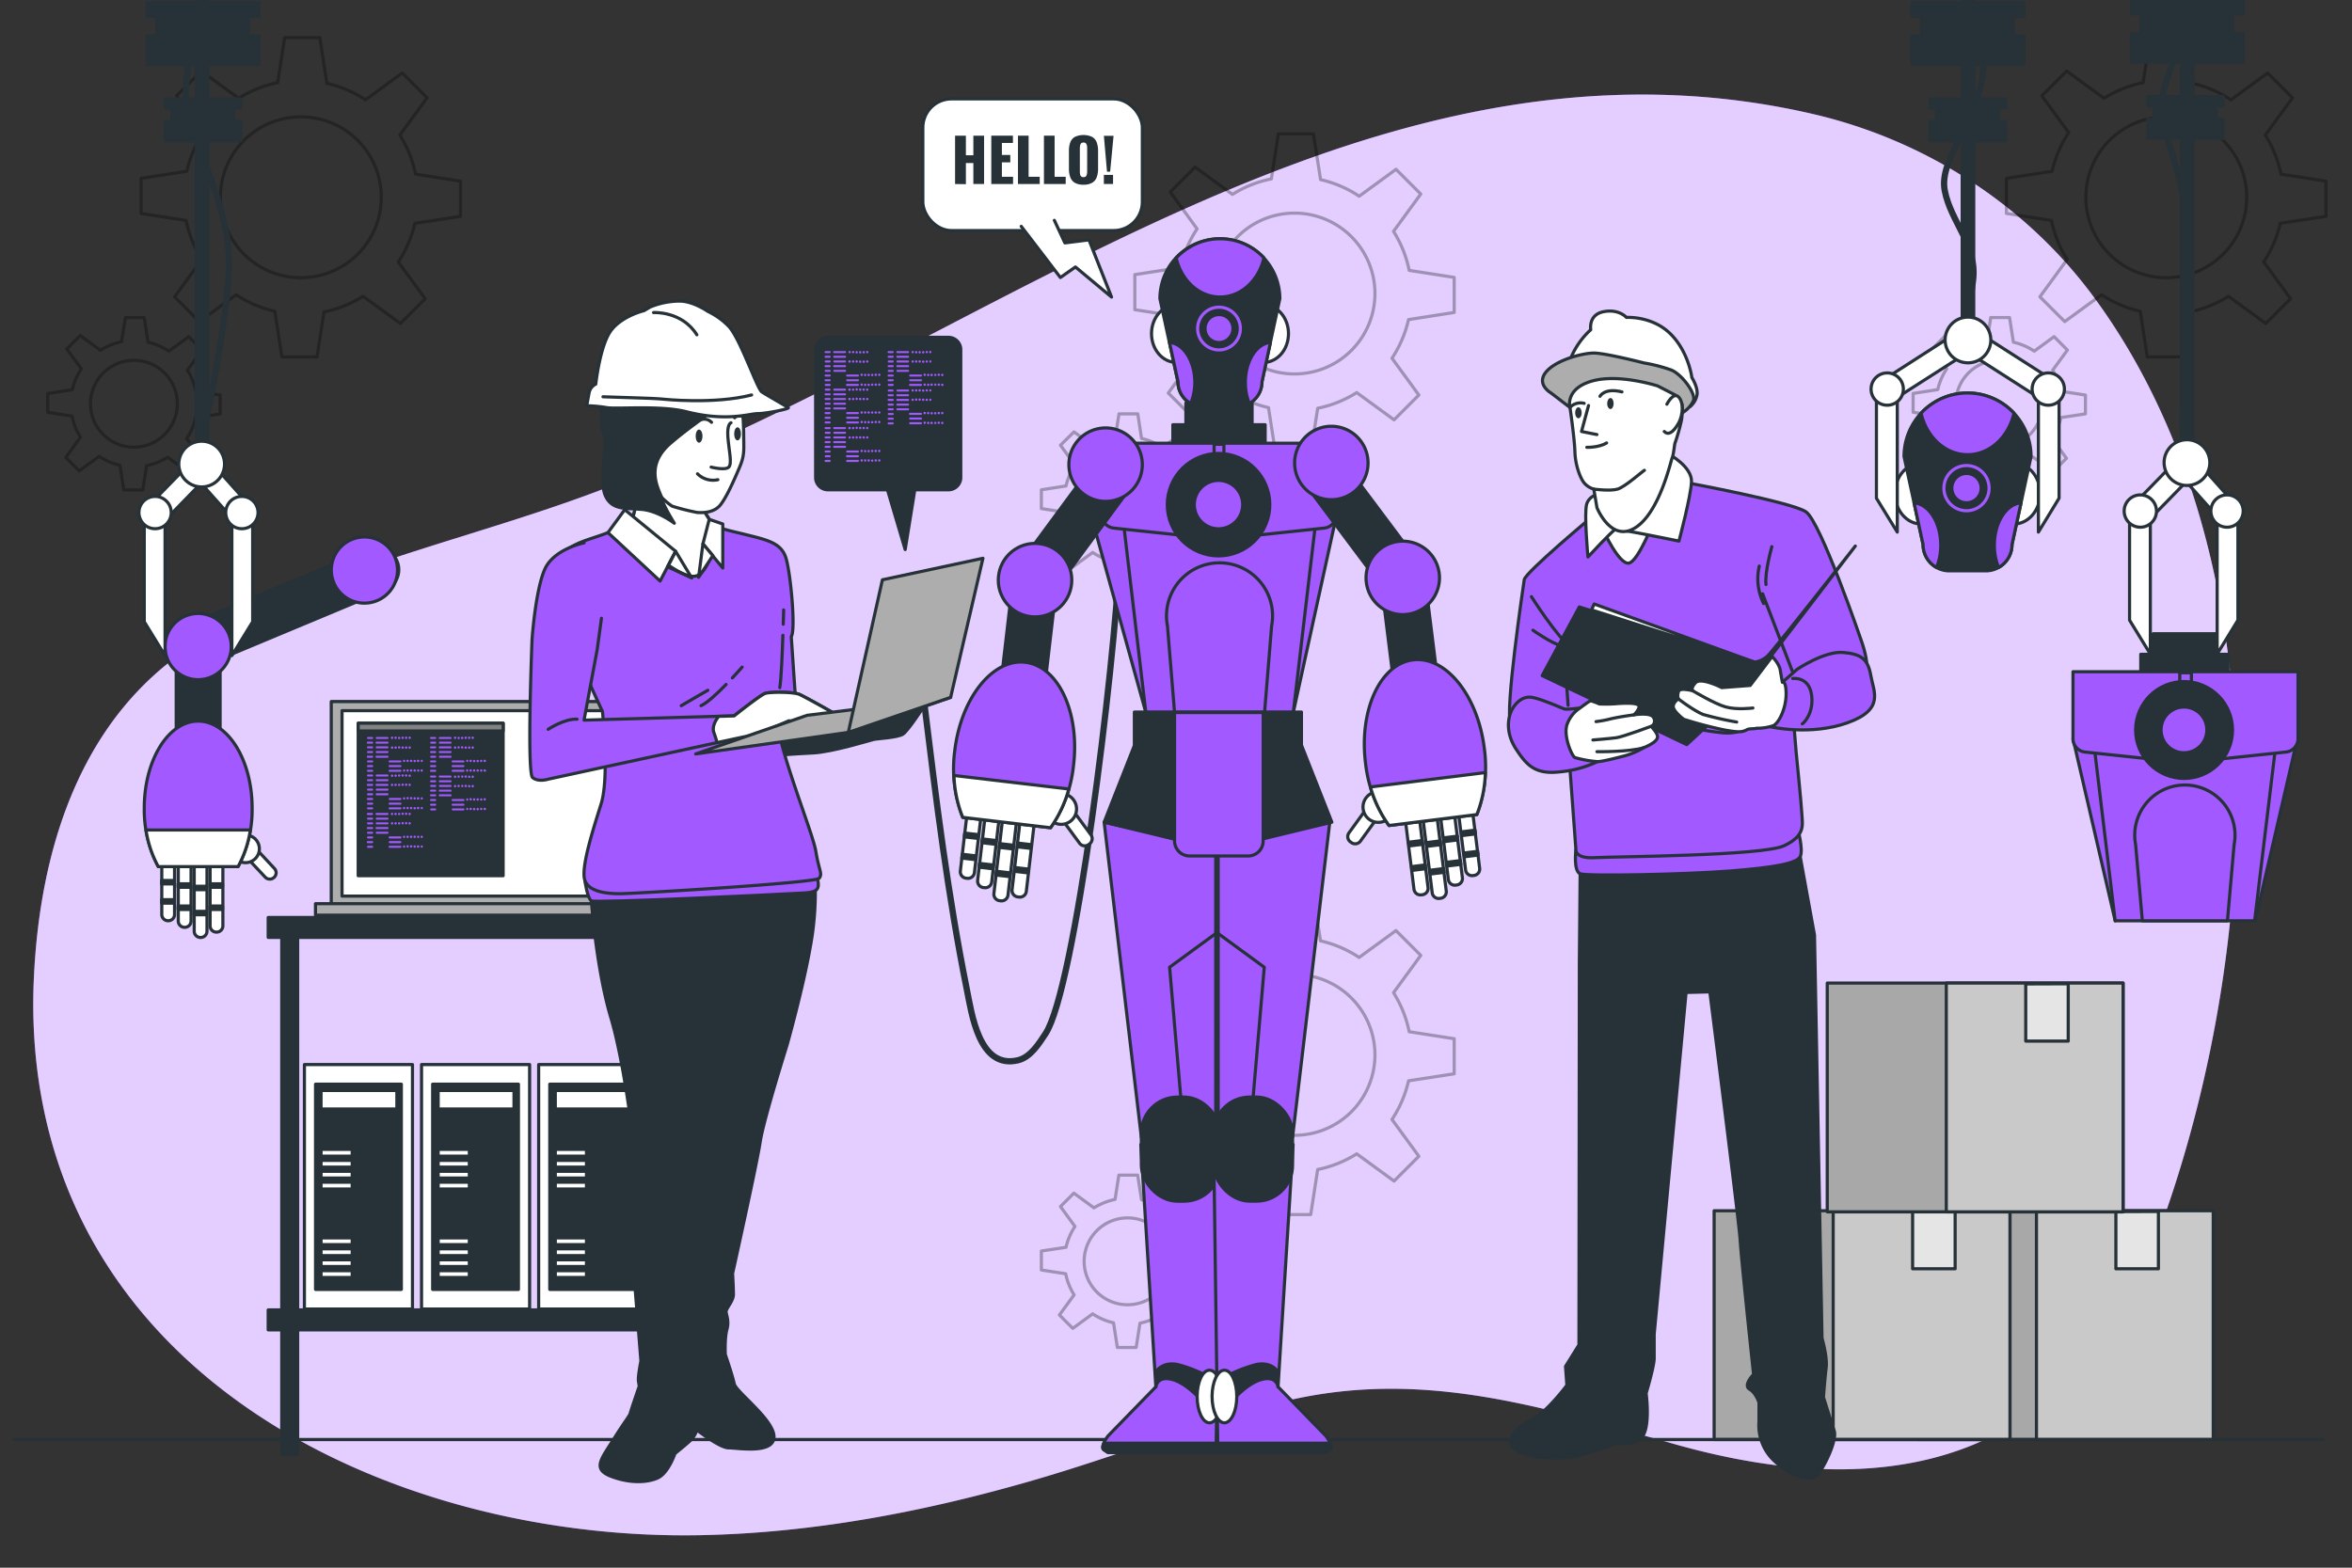 <svg xmlns="http://www.w3.org/2000/svg" viewBox="0 0 750 500"><rect x="0" y="0" width="750" height="500" fill="#333333" stroke="none"/><g id="freepik--background-simple--inject-100"><path d="M262.25,124.48C361.22,74.75,463,9.73,578,36.34c35.64,8.25,68.08,28.87,90,58.86,58.64,80.18,53.87,203,22,293.25a165.49,165.49,0,0,1-16,33.72c-32.33,50.93-86.82,53.33-139.37,38.6-44.48-12.46-83.88-25.27-129.82-12.61-25.45,7-50.11,16.67-75.46,24-34.52,10-70.1,16.78-106,17.47C128.17,491.46,19.54,442,11.11,333.57a175.08,175.08,0,0,1-.33-21.12c1.9-43.27,15.91-86.6,54.75-109.06,39.05-22.58,85.37-31.51,127.14-47.53C216.42,146.75,239.47,135.93,262.25,124.48Z" style="fill:#A259FF"></path><path d="M262.25,124.48C361.22,74.75,463,9.73,578,36.34c35.64,8.25,68.08,28.87,90,58.86,58.64,80.18,53.87,203,22,293.25a165.49,165.49,0,0,1-16,33.72c-32.33,50.93-86.82,53.33-139.37,38.6-44.48-12.46-83.88-25.27-129.82-12.61-25.45,7-50.11,16.67-75.46,24-34.52,10-70.1,16.78-106,17.47C128.17,491.46,19.54,442,11.11,333.57a175.08,175.08,0,0,1-.33-21.12c1.9-43.27,15.91-86.6,54.75-109.06,39.05-22.58,85.37-31.51,127.14-47.53C216.42,146.75,239.47,135.93,262.25,124.48Z" style="fill:#fff;opacity:0.7"></path></g><g id="freepik--Boxes--inject-100"><rect x="611.42" y="386.15" width="94.33" height="72.97" style="fill:#a8a8a8;stroke:#263238;stroke-linecap:round;stroke-linejoin:round"></rect><rect x="649.38" y="386.15" width="56.37" height="72.97" style="fill:#c9c9c9;stroke:#263238;stroke-linecap:round;stroke-linejoin:round"></rect><polygon points="674.71 386.44 674.71 404.67 688.27 404.67 688.27 386.39 674.71 386.44" style="fill:#e5e5e5;stroke:#263238;stroke-linecap:round;stroke-linejoin:round"></polygon><rect x="546.6" y="386.15" width="94.33" height="72.97" style="fill:#a8a8a8;stroke:#263238;stroke-linecap:round;stroke-linejoin:round"></rect><rect x="584.56" y="386.15" width="56.37" height="72.97" style="fill:#c9c9c9;stroke:#263238;stroke-linecap:round;stroke-linejoin:round"></rect><polygon points="609.89 386.44 609.89 404.67 623.45 404.67 623.45 386.39 609.89 386.44" style="fill:#e5e5e5;stroke:#263238;stroke-linecap:round;stroke-linejoin:round"></polygon><rect x="582.67" y="313.54" width="94.33" height="72.97" style="fill:#a8a8a8;stroke:#263238;stroke-linecap:round;stroke-linejoin:round"></rect><rect x="620.63" y="313.54" width="56.37" height="72.97" style="fill:#c9c9c9;stroke:#263238;stroke-linecap:round;stroke-linejoin:round"></rect><polygon points="645.96 313.82 645.96 332.05 659.51 332.05 659.51 313.77 645.96 313.82" style="fill:#e5e5e5;stroke:#263238;stroke-linecap:round;stroke-linejoin:round"></polygon></g><g id="freepik--Gears--inject-100"><g style="opacity:0.3"><path d="M463.71,342.48V331.29l-14.35-2.23a37,37,0,0,0-5-12.45l8.69-11.9-7.91-7.91-11.74,8.57a37.13,37.13,0,0,0-12.32-5.29l-2.27-14.56H407.64l-2.23,14.36a37,37,0,0,0-12.45,5l-11.9-8.69-7.92,7.91,8.58,11.73a37.18,37.18,0,0,0-5.29,12.33l-14.56,2.26v11.19l14.36,2.24a37,37,0,0,0,5,12.45l-8.69,11.9,7.91,7.91,11.73-8.57a37.18,37.18,0,0,0,12.33,5.29l2.26,14.55h11.19L420.18,373a37,37,0,0,0,12.45-5l11.9,8.69,7.91-7.91-8.57-11.74a36.91,36.91,0,0,0,5.28-12.32Zm-50.92,19.61a25.65,25.65,0,1,1,25.65-25.65A25.65,25.65,0,0,1,412.79,362.09Z" style="fill:none;stroke:#000;stroke-linecap:round;stroke-linejoin:round"></path><path d="M387.06,405.56v-6.05l-7.75-1.2a20.09,20.09,0,0,0-2.69-6.72l4.69-6.43L377,380.89l-6.34,4.63a20,20,0,0,0-6.65-2.86l-1.23-7.86h-6l-1.21,7.75a20.26,20.26,0,0,0-6.72,2.69l-6.42-4.69-4.27,4.27,4.62,6.34a20.14,20.14,0,0,0-2.85,6.65L332.07,399v6.05l7.75,1.2a20,20,0,0,0,2.69,6.73l-4.69,6.42,4.27,4.27,6.34-4.63a20,20,0,0,0,6.65,2.86l1.22,7.86h6l1.21-7.75a20.09,20.09,0,0,0,6.72-2.69L376.7,424l4.27-4.27-4.63-6.34a20,20,0,0,0,2.86-6.65Zm-27.5,10.58a13.85,13.85,0,1,1,13.85-13.84A13.85,13.85,0,0,1,359.56,416.14Z" style="fill:none;stroke:#000;stroke-linecap:round;stroke-linejoin:round"></path></g><g style="opacity:0.3"><path d="M463.71,99.66V88.47l-14.35-2.23a37,37,0,0,0-5-12.45l8.69-11.9L445.16,54l-11.74,8.58a37.13,37.13,0,0,0-12.32-5.29L418.83,42.7H407.64l-2.23,14.35A37.21,37.21,0,0,0,393,62l-11.9-8.69-7.92,7.91L381.72,73a37.22,37.22,0,0,0-5.29,12.32l-14.56,2.27V98.77L376.23,101a37.06,37.06,0,0,0,5,12.45l-8.69,11.9,7.91,7.91,11.73-8.57A37,37,0,0,0,404.49,130l2.26,14.56h11.19l2.24-14.35a37,37,0,0,0,12.45-5l11.9,8.69,7.91-7.91-8.57-11.74a37,37,0,0,0,5.28-12.32Zm-50.92,19.61a25.65,25.65,0,1,1,25.65-25.65A25.65,25.65,0,0,1,412.79,119.27Z" style="fill:none;stroke:#000;stroke-linecap:round;stroke-linejoin:round"></path><path d="M387.06,162.73v-6l-7.75-1.2a20.22,20.22,0,0,0-2.69-6.73l4.69-6.42L377,138.07l-6.34,4.63a20,20,0,0,0-6.65-2.86L362.82,132h-6l-1.21,7.75a20.26,20.26,0,0,0-6.72,2.69l-6.42-4.69L338.16,142l4.62,6.34a20.14,20.14,0,0,0-2.85,6.65l-7.86,1.22v6l7.75,1.2a19.88,19.88,0,0,0,2.69,6.72l-4.69,6.43,4.27,4.27,6.34-4.63a20,20,0,0,0,6.65,2.86L356.3,187h6l1.21-7.75a20.09,20.09,0,0,0,6.72-2.69l6.43,4.69L381,177l-4.63-6.34A20,20,0,0,0,379.2,164Zm-27.5,10.59a13.85,13.85,0,1,1,13.85-13.85A13.85,13.85,0,0,1,359.56,173.32Z" style="fill:none;stroke:#000;stroke-linecap:round;stroke-linejoin:round"></path></g><g style="opacity:0.3"><path d="M146.85,69V57.77L132.5,55.54a37,37,0,0,0-5-12.45l8.69-11.9-7.91-7.92-11.74,8.58a37,37,0,0,0-12.32-5.29L102,12H90.78L88.55,26.35a37.21,37.21,0,0,0-12.45,5L64.2,22.65l-7.91,7.91,8.57,11.73a37.18,37.18,0,0,0-5.29,12.33L45,56.88V68.07l14.36,2.24a37,37,0,0,0,5,12.45l-8.69,11.9,7.91,7.91L75.31,94a36.82,36.82,0,0,0,12.32,5.28l2.26,14.56h11.2l2.23-14.35a37,37,0,0,0,12.45-5l11.9,8.69,7.91-7.91L127,83.55a37.22,37.22,0,0,0,5.29-12.32ZM95.93,88.57a25.65,25.65,0,1,1,25.66-25.65A25.65,25.65,0,0,1,95.93,88.57Z" style="fill:none;stroke:#000;stroke-linecap:round;stroke-linejoin:round"></path><path d="M70.2,132v-6l-7.75-1.2a20.22,20.22,0,0,0-2.69-6.73l4.69-6.42-4.27-4.27L53.84,112a20,20,0,0,0-6.65-2.86L46,101.28h-6L38.72,109A20.22,20.22,0,0,0,32,111.72L25.57,107,21.3,111.3l4.63,6.34a20,20,0,0,0-2.86,6.65l-7.86,1.22v6l7.75,1.2a20.09,20.09,0,0,0,2.69,6.72L21,145.91l4.27,4.27,6.34-4.63a20,20,0,0,0,6.65,2.86l1.22,7.86h6.05l1.2-7.75a20.09,20.09,0,0,0,6.72-2.69l6.43,4.69,4.27-4.27-4.63-6.34a20,20,0,0,0,2.86-6.65ZM42.7,142.62a13.85,13.85,0,1,1,13.85-13.85A13.86,13.86,0,0,1,42.7,142.62Z" style="fill:none;stroke:#000;stroke-linecap:round;stroke-linejoin:round"></path></g><g style="opacity:0.3"><path d="M741.69,69V57.77l-14.35-2.23a37,37,0,0,0-5-12.45l8.69-11.9-7.91-7.92L711.4,31.85a37,37,0,0,0-12.32-5.29L696.81,12H685.62l-2.23,14.35a37.21,37.21,0,0,0-12.45,5L659,22.65l-7.91,7.91,8.57,11.73a37.18,37.18,0,0,0-5.29,12.33l-14.56,2.26V68.07l14.36,2.24a37,37,0,0,0,5,12.45l-8.69,11.9,7.91,7.91L670.15,94a36.82,36.82,0,0,0,12.32,5.28l2.26,14.56h11.2l2.23-14.35a37,37,0,0,0,12.45-5l11.9,8.69,7.91-7.91-8.57-11.74a37.22,37.22,0,0,0,5.29-12.32ZM690.77,88.57a25.65,25.65,0,1,1,25.66-25.65A25.65,25.65,0,0,1,690.77,88.57Z" style="fill:none;stroke:#000;stroke-linecap:round;stroke-linejoin:round"></path><path d="M665,132v-6l-7.75-1.2a20.22,20.22,0,0,0-2.69-6.73l4.69-6.42L655,107.37,648.68,112a20,20,0,0,0-6.65-2.86l-1.23-7.86h-6l-1.2,7.75a20.22,20.22,0,0,0-6.73,2.69L620.41,107l-4.27,4.27,4.63,6.34a20,20,0,0,0-2.86,6.65l-7.86,1.22v6l7.75,1.2a20.09,20.09,0,0,0,2.69,6.72l-4.69,6.43,4.27,4.27,6.34-4.63a20,20,0,0,0,6.65,2.86l1.22,7.86h6.05l1.2-7.75a20.09,20.09,0,0,0,6.72-2.69l6.43,4.69,4.27-4.27-4.63-6.34a20,20,0,0,0,2.86-6.65Zm-27.5,10.59a13.85,13.85,0,1,1,13.85-13.85A13.86,13.86,0,0,1,637.54,142.62Z" style="fill:none;stroke:#000;stroke-linecap:round;stroke-linejoin:round"></path></g></g><g id="freepik--Floor--inject-100"><line x1="740.73" y1="459.13" x2="4.26" y2="459.13" style="fill:none;stroke:#263238;stroke-linecap:round;stroke-linejoin:round"></line></g><g id="freepik--Devices--inject-100"><rect x="105.63" y="223.75" width="95.68" height="64.95" style="fill:#adadad;stroke:#263238;stroke-linecap:round;stroke-linejoin:round"></rect><rect x="109.07" y="226.66" width="88.8" height="59.14" style="fill:#fff;stroke:#263238;stroke-linecap:round;stroke-linejoin:round"></rect><rect x="100.6" y="288.22" width="105.74" height="3.65" style="fill:#adadad;stroke:#263238;stroke-linecap:round;stroke-linejoin:round"></rect><rect x="114.22" y="230.67" width="46.22" height="48.63" style="fill:#263238;stroke:#263238;stroke-linecap:round;stroke-linejoin:round"></rect><rect x="114.22" y="230.67" width="46.22" height="2.48" style="fill:#828282;stroke:#263238;stroke-linecap:round;stroke-linejoin:round"></rect><path d="M118.67,235.69h-1.31a.32.32,0,1,1,0-.64h1.31a.32.32,0,1,1,0,.64Zm.32,1.18a.33.33,0,0,0-.32-.33h-1.31a.33.33,0,1,0,0,.65h1.31A.33.33,0,0,0,119,236.87Zm0,1.49a.32.32,0,0,0-.32-.32h-1.31a.32.32,0,1,0,0,.64h1.31A.32.32,0,0,0,119,238.36Zm0,1.5a.33.33,0,0,0-.32-.33h-1.31a.33.33,0,0,0-.33.33.32.32,0,0,0,.33.32h1.31A.32.32,0,0,0,119,239.86Zm0,1.49a.33.33,0,0,0-.32-.32h-1.31a.33.33,0,1,0,0,.65h1.31A.33.33,0,0,0,119,241.35Zm0,1.5a.32.32,0,0,0-.32-.32h-1.31a.32.32,0,1,0,0,.64h1.31A.32.32,0,0,0,119,242.85Zm0,1.5a.33.33,0,0,0-.32-.33h-1.31a.33.33,0,0,0-.33.33.32.32,0,0,0,.33.32h1.31A.32.32,0,0,0,119,244.35Zm0,1.49a.32.32,0,0,0-.32-.32h-1.31a.32.32,0,0,0-.33.32.33.33,0,0,0,.33.33h1.31A.33.33,0,0,0,119,245.84Zm4.9-10.47a.32.32,0,0,0-.33-.32h-3.43a.32.32,0,1,0,0,.64h3.43A.32.32,0,0,0,123.89,235.37Zm0,1.5a.33.33,0,0,0-.33-.33h-3.43a.33.33,0,1,0,0,.65h3.43A.33.33,0,0,0,123.89,236.87Zm0,1.49a.32.32,0,0,0-.33-.32h-3.43a.32.32,0,1,0,0,.64h3.43A.32.32,0,0,0,123.89,238.36Zm0,1.5a.33.33,0,0,0-.33-.33h-3.43a.33.33,0,0,0-.33.33.32.32,0,0,0,.33.32h3.43A.32.32,0,0,0,123.89,239.86Zm0,1.49a.33.33,0,0,0-.33-.32h-3.43a.33.33,0,1,0,0,.65h3.43A.33.33,0,0,0,123.89,241.35Zm4.11,1.5a.32.32,0,0,0-.32-.32h-3.44a.32.32,0,1,0,0,.64h3.44A.32.32,0,0,0,128,242.85Zm0,1.5a.32.32,0,0,0-.32-.33h-3.44a.32.32,0,0,0-.32.33.32.32,0,0,0,.32.32h3.44A.32.32,0,0,0,128,244.35Zm0,1.49a.32.32,0,0,0-.32-.32h-3.44a.32.32,0,0,0-.32.32.32.32,0,0,0,.32.33h3.44A.32.32,0,0,0,128,245.84Zm-2.6-10.47a.38.38,0,1,0-.75,0,.38.38,0,0,0,.75,0Zm1.12,0a.38.38,0,1,0-.75,0,.38.38,0,0,0,.75,0Zm1.12,0a.37.37,0,1,0-.74,0,.37.37,0,1,0,.74,0Zm1.13,0a.38.38,0,1,0-.75,0,.38.38,0,0,0,.75,0Zm1.12,0a.38.38,0,1,0-.75,0,.38.38,0,0,0,.75,0Zm1.12,0a.38.38,0,1,0-.75,0,.38.38,0,0,0,.75,0Zm-5.61,3a.38.38,0,0,0-.75,0,.38.38,0,1,0,.75,0Zm1.12,0a.38.38,0,0,0-.75,0,.38.38,0,1,0,.75,0Zm1.12,0a.37.37,0,1,0-.74,0,.37.37,0,1,0,.74,0Zm1.13,0a.38.38,0,0,0-.75,0,.38.38,0,1,0,.75,0Zm1.12,0a.38.38,0,0,0-.75,0,.38.38,0,1,0,.75,0Zm1.12,0a.38.38,0,0,0-.75,0,.38.38,0,1,0,.75,0Zm-1.78,4.3a.37.37,0,1,0-.37.38A.37.37,0,0,0,129.23,242.66Zm1.13,0a.38.38,0,1,0-.38.38A.38.38,0,0,0,130.36,242.66Zm1.12,0a.38.38,0,1,0-.38.38A.38.38,0,0,0,131.48,242.66Zm1.12,0a.38.38,0,0,0-.75,0,.38.38,0,1,0,.75,0Zm1.12,0a.37.37,0,0,0-.37-.37.38.38,0,1,0,0,.75A.37.37,0,0,0,133.72,242.66Zm1.13,0a.38.38,0,0,0-.38-.37.38.38,0,0,0,0,.75A.38.38,0,0,0,134.85,242.66Zm-5.62,3.09a.37.37,0,1,0-.37.37A.36.36,0,0,0,129.23,245.75Zm1.13,0a.38.38,0,1,0-.38.37A.37.37,0,0,0,130.36,245.75Zm1.12,0a.38.38,0,1,0-.38.37A.37.37,0,0,0,131.48,245.75Zm1.12,0a.38.38,0,1,0-.37.37A.37.37,0,0,0,132.6,245.75Zm1.12,0a.36.36,0,0,0-.37-.37.37.37,0,1,0,0,.74A.36.36,0,0,0,133.72,245.75Zm1.13,0a.37.37,0,0,0-.38-.37.37.37,0,0,0,0,.74A.37.37,0,0,0,134.85,245.75Z" style="fill:#A259FF"></path><path d="M118.67,247.67h-1.31a.33.33,0,0,1-.33-.33.32.32,0,0,1,.33-.32h1.31a.32.32,0,0,1,.32.32A.33.33,0,0,1,118.67,247.67Zm.32,1.17a.32.32,0,0,0-.32-.32h-1.31a.32.32,0,1,0,0,.64h1.31A.32.32,0,0,0,119,248.84Zm0,1.5a.33.33,0,0,0-.32-.33h-1.31a.33.33,0,1,0,0,.65h1.31A.33.33,0,0,0,119,250.34Zm0,1.49a.32.32,0,0,0-.32-.32h-1.31a.32.32,0,1,0,0,.64h1.31A.32.32,0,0,0,119,251.83Zm0,1.5a.33.33,0,0,0-.32-.33h-1.31a.33.33,0,0,0-.33.33.32.32,0,0,0,.33.32h1.31A.32.32,0,0,0,119,253.33Zm0,1.49a.33.33,0,0,0-.32-.32h-1.31a.33.33,0,1,0,0,.65h1.31A.33.33,0,0,0,119,254.82Zm0,1.5a.32.32,0,0,0-.32-.32h-1.31a.32.32,0,1,0,0,.64h1.31A.32.32,0,0,0,119,256.32Zm0,1.5a.33.33,0,0,0-.32-.33h-1.31a.33.33,0,0,0-.33.33.32.32,0,0,0,.33.32h1.31A.32.32,0,0,0,119,257.82Zm4.9-10.48a.32.32,0,0,0-.33-.32h-3.43a.32.32,0,0,0-.33.32.33.33,0,0,0,.33.33h3.43A.33.33,0,0,0,123.89,247.34Zm0,1.5a.32.32,0,0,0-.33-.32h-3.43a.32.32,0,1,0,0,.64h3.43A.32.32,0,0,0,123.89,248.84Zm0,1.5a.33.33,0,0,0-.33-.33h-3.43a.33.33,0,1,0,0,.65h3.43A.33.33,0,0,0,123.89,250.34Zm0,1.49a.32.32,0,0,0-.33-.32h-3.43a.32.32,0,1,0,0,.64h3.43A.32.32,0,0,0,123.89,251.83Zm0,1.5a.33.33,0,0,0-.33-.33h-3.43a.33.33,0,0,0-.33.33.32.32,0,0,0,.33.32h3.43A.32.32,0,0,0,123.89,253.33Zm4.11,1.49a.32.32,0,0,0-.32-.32h-3.44a.33.33,0,0,0,0,.65h3.44A.32.32,0,0,0,128,254.82Zm0,1.5a.32.32,0,0,0-.32-.32h-3.44a.32.32,0,0,0,0,.64h3.44A.32.32,0,0,0,128,256.32Zm0,1.5a.32.32,0,0,0-.32-.33h-3.44a.32.32,0,0,0-.32.33.32.32,0,0,0,.32.32h3.44A.32.32,0,0,0,128,257.82Zm-2.6-10.48a.38.38,0,0,0-.75,0,.38.38,0,1,0,.75,0Zm1.12,0a.38.38,0,0,0-.75,0,.38.38,0,1,0,.75,0Zm1.12,0a.37.37,0,1,0-.37.38A.37.37,0,0,0,127.64,247.34Zm1.13,0a.38.38,0,1,0-.38.38A.38.38,0,0,0,128.77,247.34Zm1.12,0a.38.38,0,1,0-.38.38A.38.38,0,0,0,129.89,247.34Zm1.12,0a.38.38,0,0,0-.75,0,.38.38,0,1,0,.75,0Zm-5.61,3a.38.38,0,1,0-.37.37A.38.38,0,0,0,125.4,250.34Zm1.12,0a.38.38,0,1,0-.37.37A.38.38,0,0,0,126.52,250.34Zm1.12,0a.37.37,0,1,0-.37.37A.37.37,0,0,0,127.64,250.34Zm1.13,0a.38.38,0,1,0-.75,0,.38.38,0,0,0,.75,0Zm1.12,0a.38.38,0,1,0-.75,0,.38.38,0,0,0,.75,0Zm1.12,0a.38.38,0,1,0-.37.37A.38.38,0,0,0,131,250.34Zm-1.78,4.3a.37.37,0,1,0-.37.37A.37.37,0,0,0,129.23,254.64Zm1.13,0a.38.38,0,1,0-.75,0,.38.38,0,0,0,.75,0Zm1.12,0a.38.38,0,1,0-.75,0,.38.38,0,0,0,.75,0Zm1.12,0a.38.38,0,1,0-.37.37A.38.38,0,0,0,132.6,254.64Zm1.12,0a.37.37,0,0,0-.37-.38.38.38,0,1,0,0,.75A.37.37,0,0,0,133.72,254.64Zm1.13,0a.38.38,0,0,0-.38-.38.38.38,0,0,0,0,.75A.38.38,0,0,0,134.85,254.64Zm-5.62,3.08a.37.37,0,1,0-.37.38A.37.37,0,0,0,129.23,257.72Zm1.13,0a.38.38,0,1,0-.38.38A.38.38,0,0,0,130.36,257.72Zm1.12,0a.38.38,0,1,0-.38.38A.38.38,0,0,0,131.48,257.72Zm1.12,0a.38.38,0,0,0-.75,0,.38.38,0,1,0,.75,0Zm1.12,0a.37.37,0,0,0-.37-.37.38.38,0,1,0,0,.75A.37.37,0,0,0,133.72,257.72Zm1.13,0a.38.38,0,0,0-.38-.37.38.38,0,0,0,0,.75A.38.38,0,0,0,134.85,257.72Z" style="fill:#A259FF"></path><path d="M118.67,259.93h-1.31a.33.33,0,1,1,0-.65h1.31a.33.33,0,0,1,0,.65Zm.32,1.17a.32.32,0,0,0-.32-.32h-1.31a.32.32,0,1,0,0,.64h1.31A.32.32,0,0,0,119,261.1Zm0,1.5a.32.32,0,0,0-.32-.32h-1.31a.32.32,0,1,0,0,.64h1.31A.32.32,0,0,0,119,262.6Zm0,1.49a.33.33,0,0,0-.32-.32h-1.31a.33.33,0,1,0,0,.65h1.31A.33.33,0,0,0,119,264.09Zm0,1.5a.32.32,0,0,0-.32-.32h-1.31a.32.32,0,1,0,0,.64h1.31A.32.32,0,0,0,119,265.59Zm0,1.5a.33.33,0,0,0-.32-.33h-1.31a.33.33,0,0,0-.33.33.32.32,0,0,0,.33.32h1.31A.32.32,0,0,0,119,267.09Zm0,1.49a.33.33,0,0,0-.32-.32h-1.31a.33.33,0,1,0,0,.65h1.31A.33.33,0,0,0,119,268.58Zm0,1.5a.32.32,0,0,0-.32-.32h-1.31a.32.32,0,1,0,0,.64h1.31A.32.32,0,0,0,119,270.08Zm4.9-10.47a.33.33,0,0,0-.33-.33h-3.43a.33.33,0,1,0,0,.65h3.43A.33.33,0,0,0,123.89,259.61Zm0,1.49a.32.32,0,0,0-.33-.32h-3.43a.32.32,0,1,0,0,.64h3.43A.32.32,0,0,0,123.89,261.1Zm0,1.5a.32.32,0,0,0-.33-.32h-3.43a.32.32,0,1,0,0,.64h3.43A.32.32,0,0,0,123.89,262.6Zm0,1.49a.33.33,0,0,0-.33-.32h-3.43a.33.33,0,1,0,0,.65h3.43A.33.33,0,0,0,123.89,264.09Zm0,1.5a.32.32,0,0,0-.33-.32h-3.43a.32.32,0,1,0,0,.64h3.43A.32.32,0,0,0,123.89,265.59Zm4.11,1.5a.32.32,0,0,0-.32-.33h-3.44a.32.32,0,0,0-.32.33.32.32,0,0,0,.32.32h3.44A.32.32,0,0,0,128,267.09Zm0,1.49a.32.32,0,0,0-.32-.32h-3.44a.33.33,0,0,0,0,.65h3.44A.32.32,0,0,0,128,268.58Zm0,1.5a.32.32,0,0,0-.32-.32h-3.44a.32.32,0,0,0,0,.64h3.44A.32.32,0,0,0,128,270.08Zm-2.6-10.47a.38.38,0,1,0-.37.37A.38.38,0,0,0,125.4,259.61Zm1.12,0a.38.38,0,1,0-.37.37A.38.38,0,0,0,126.52,259.61Zm1.12,0a.37.37,0,1,0-.37.37A.37.37,0,0,0,127.64,259.61Zm1.13,0a.38.38,0,1,0-.75,0,.38.38,0,0,0,.75,0Zm1.12,0a.38.38,0,1,0-.75,0,.38.38,0,0,0,.75,0Zm1.12,0a.38.38,0,1,0-.37.37A.38.38,0,0,0,131,259.61Zm-5.61,3a.38.38,0,1,0-.37.37A.38.38,0,0,0,125.4,262.6Zm1.12,0a.38.38,0,1,0-.37.37A.38.38,0,0,0,126.52,262.6Zm1.12,0a.37.37,0,1,0-.37.37A.37.37,0,0,0,127.64,262.6Zm1.13,0a.38.38,0,1,0-.75,0,.38.38,0,0,0,.75,0Zm1.12,0a.38.38,0,1,0-.75,0,.38.38,0,0,0,.75,0Zm1.12,0a.38.38,0,1,0-.37.37A.38.38,0,0,0,131,262.6Zm-1.78,4.3a.37.37,0,1,0-.37.37A.36.36,0,0,0,129.23,266.9Zm1.13,0a.38.38,0,1,0-.38.37A.37.37,0,0,0,130.36,266.9Zm1.12,0a.38.38,0,1,0-.38.37A.37.37,0,0,0,131.48,266.9Zm1.12,0a.38.38,0,1,0-.37.37A.37.37,0,0,0,132.6,266.9Zm1.12,0a.36.36,0,0,0-.37-.37.37.37,0,1,0,0,.74A.36.36,0,0,0,133.72,266.9Zm1.13,0a.37.37,0,0,0-.38-.37.37.37,0,0,0,0,.74A.37.37,0,0,0,134.85,266.9ZM129.23,270a.37.37,0,1,0-.37.37A.37.37,0,0,0,129.23,270Zm1.13,0a.38.38,0,1,0-.75,0,.38.38,0,0,0,.75,0Zm1.12,0a.38.38,0,1,0-.75,0,.38.38,0,0,0,.75,0Zm1.12,0a.38.38,0,1,0-.37.37A.38.38,0,0,0,132.6,270Zm1.12,0a.37.37,0,0,0-.37-.38.38.38,0,1,0,0,.75A.37.37,0,0,0,133.72,270Zm1.13,0a.38.38,0,0,0-.38-.38.38.38,0,0,0,0,.75A.38.38,0,0,0,134.85,270Z" style="fill:#A259FF"></path><path d="M138.77,235.69h-1.31a.32.32,0,1,1,0-.64h1.31a.32.32,0,0,1,0,.64Zm.32,1.18a.32.32,0,0,0-.32-.33h-1.31a.33.33,0,0,0,0,.65h1.31A.32.32,0,0,0,139.09,236.87Zm0,1.49a.32.32,0,0,0-.32-.32h-1.31a.32.32,0,1,0,0,.64h1.31A.32.32,0,0,0,139.09,238.36Zm0,1.5a.32.32,0,0,0-.32-.33h-1.31a.32.32,0,0,0-.32.33.32.32,0,0,0,.32.32h1.31A.32.32,0,0,0,139.09,239.86Zm0,1.49a.32.32,0,0,0-.32-.32h-1.31a.33.33,0,0,0,0,.65h1.31A.32.32,0,0,0,139.09,241.35Zm0,1.5a.32.32,0,0,0-.32-.32h-1.31a.32.32,0,1,0,0,.64h1.31A.32.32,0,0,0,139.09,242.85Zm0,1.5a.32.32,0,0,0-.32-.33h-1.31a.32.32,0,0,0-.32.33.32.32,0,0,0,.32.32h1.31A.32.32,0,0,0,139.09,244.35Zm0,1.49a.32.32,0,0,0-.32-.32h-1.31a.32.32,0,0,0-.32.32.32.32,0,0,0,.32.33h1.31A.32.32,0,0,0,139.09,245.84Zm4.9-10.47a.32.32,0,0,0-.32-.32h-3.44a.32.32,0,0,0,0,.64h3.44A.32.32,0,0,0,144,235.37Zm0,1.5a.33.33,0,0,0-.32-.33h-3.44a.33.33,0,0,0,0,.65h3.44A.33.33,0,0,0,144,236.87Zm0,1.49a.32.32,0,0,0-.32-.32h-3.44a.32.32,0,1,0,0,.64h3.44A.32.32,0,0,0,144,238.36Zm0,1.5a.33.33,0,0,0-.32-.33h-3.44a.32.32,0,0,0-.32.33.32.32,0,0,0,.32.32h3.44A.32.32,0,0,0,144,239.86Zm0,1.49a.33.33,0,0,0-.32-.32h-3.44a.33.33,0,0,0,0,.65h3.44A.33.33,0,0,0,144,241.35Zm4.11,1.5a.32.32,0,0,0-.32-.32h-3.44a.32.32,0,0,0,0,.64h3.44A.32.32,0,0,0,148.1,242.85Zm0,1.5a.32.32,0,0,0-.32-.33h-3.44a.33.33,0,0,0-.32.33.32.32,0,0,0,.32.32h3.44A.32.32,0,0,0,148.1,244.35Zm0,1.49a.32.32,0,0,0-.32-.32h-3.44a.32.32,0,0,0-.32.32.33.33,0,0,0,.32.33h3.44A.32.32,0,0,0,148.1,245.84Zm-2.6-10.47a.38.38,0,1,0-.75,0,.38.38,0,0,0,.75,0Zm1.12,0a.37.37,0,1,0-.74,0,.37.37,0,0,0,.74,0Zm1.13,0a.38.38,0,0,0-.38-.38.37.37,0,0,0-.37.38.36.36,0,0,0,.37.37A.37.37,0,0,0,147.75,235.37Zm1.12,0a.38.38,0,1,0-.75,0,.38.38,0,0,0,.75,0Zm1.12,0a.38.38,0,1,0-.75,0,.38.38,0,0,0,.75,0Zm1.12,0a.38.38,0,1,0-.75,0,.38.38,0,0,0,.75,0Zm-5.61,3a.38.38,0,0,0-.75,0,.38.38,0,1,0,.75,0Zm1.12,0a.37.37,0,0,0-.74,0,.37.37,0,1,0,.74,0Zm1.13,0a.37.37,0,0,0-.38-.37.36.36,0,0,0-.37.37.37.37,0,0,0,.37.38A.38.38,0,0,0,147.75,238.36Zm1.12,0a.38.38,0,0,0-.75,0,.38.38,0,1,0,.75,0Zm1.12,0a.38.38,0,0,0-.75,0,.38.38,0,1,0,.75,0Zm1.12,0a.38.38,0,0,0-.75,0,.38.38,0,1,0,.75,0Zm-1.77,4.3a.38.38,0,0,0-.38-.37.38.38,0,0,0,0,.75A.38.38,0,0,0,149.34,242.66Zm1.12,0a.38.38,0,1,0-.38.38A.38.38,0,0,0,150.46,242.66Zm1.12,0a.38.38,0,0,0-.75,0,.38.38,0,1,0,.75,0Zm1.12,0a.38.38,0,0,0-.75,0,.38.38,0,1,0,.75,0Zm1.12,0a.37.37,0,1,0-.37.38A.37.37,0,0,0,153.82,242.66Zm1.13,0a.38.38,0,1,0-.38.38A.38.38,0,0,0,155,242.66Zm-5.61,3.09a.37.37,0,0,0-.38-.37.37.37,0,0,0,0,.74A.37.37,0,0,0,149.34,245.75Zm1.12,0a.38.38,0,1,0-.38.37A.37.37,0,0,0,150.46,245.75Zm1.12,0a.38.38,0,1,0-.37.37A.37.37,0,0,0,151.58,245.75Zm1.12,0a.38.38,0,1,0-.37.37A.37.37,0,0,0,152.7,245.75Zm1.12,0a.37.37,0,1,0-.37.37A.36.36,0,0,0,153.82,245.75Zm1.13,0a.38.38,0,1,0-.38.37A.37.37,0,0,0,155,245.75Z" style="fill:#A259FF"></path><path d="M138.77,248h-1.31a.32.32,0,1,1,0-.64h1.31a.32.32,0,0,1,0,.64Zm.32,1.18a.32.32,0,0,0-.32-.32h-1.31a.32.32,0,1,0,0,.64h1.31A.32.32,0,0,0,139.09,249.13Zm0,1.49a.32.32,0,0,0-.32-.32h-1.31a.33.33,0,0,0,0,.65h1.31A.32.32,0,0,0,139.09,250.62Zm0,1.5a.32.32,0,0,0-.32-.32h-1.31a.32.32,0,1,0,0,.64h1.31A.32.32,0,0,0,139.09,252.12Zm0,1.5a.32.32,0,0,0-.32-.33h-1.31a.32.32,0,0,0-.32.33.32.32,0,0,0,.32.32h1.31A.32.32,0,0,0,139.09,253.62Zm0,1.49a.32.32,0,0,0-.32-.32h-1.31a.32.32,0,0,0-.32.32.32.32,0,0,0,.32.33h1.31A.32.32,0,0,0,139.09,255.11Zm0,1.5a.32.32,0,0,0-.32-.32h-1.31a.32.32,0,1,0,0,.64h1.31A.32.32,0,0,0,139.09,256.61Zm0,1.5a.32.32,0,0,0-.32-.33h-1.31a.33.33,0,0,0,0,.65h1.31A.32.32,0,0,0,139.09,258.11Zm4.9-10.48a.32.32,0,0,0-.32-.32h-3.44a.32.32,0,0,0,0,.64h3.44A.32.32,0,0,0,144,247.63Zm0,1.5a.32.32,0,0,0-.32-.32h-3.44a.32.32,0,0,0,0,.64h3.44A.32.32,0,0,0,144,249.13Zm0,1.49a.33.33,0,0,0-.32-.32h-3.44a.33.33,0,0,0,0,.65h3.44A.33.33,0,0,0,144,250.62Zm0,1.5a.32.32,0,0,0-.32-.32h-3.44a.32.32,0,0,0,0,.64h3.44A.32.32,0,0,0,144,252.12Zm0,1.5a.33.33,0,0,0-.32-.33h-3.44a.32.32,0,0,0-.32.33.32.32,0,0,0,.32.32h3.44A.32.32,0,0,0,144,253.62Zm4.11,1.49a.32.32,0,0,0-.32-.32h-3.44a.32.32,0,0,0-.32.32.33.33,0,0,0,.32.33h3.44A.32.32,0,0,0,148.1,255.11Zm0,1.5a.32.32,0,0,0-.32-.32h-3.44a.32.32,0,1,0,0,.64h3.44A.32.32,0,0,0,148.1,256.61Zm0,1.5a.32.32,0,0,0-.32-.33h-3.44a.33.33,0,0,0,0,.65h3.44A.32.32,0,0,0,148.1,258.11Zm-2.6-10.48a.38.38,0,0,0-.75,0,.38.38,0,1,0,.75,0Zm1.12,0a.37.37,0,1,0-.37.38A.37.37,0,0,0,146.62,247.63Zm1.13,0a.38.38,0,0,0-.38-.37.38.38,0,0,0,0,.75A.38.38,0,0,0,147.75,247.63Zm1.12,0a.38.38,0,1,0-.38.38A.38.38,0,0,0,148.87,247.63Zm1.12,0a.38.38,0,0,0-.75,0,.38.38,0,1,0,.75,0Zm1.12,0a.38.38,0,0,0-.75,0,.38.38,0,1,0,.75,0Zm-5.61,3a.38.38,0,0,0-.75,0,.38.38,0,1,0,.75,0Zm1.12,0a.37.37,0,1,0-.37.38A.37.37,0,0,0,146.62,250.62Zm1.13,0a.38.38,0,0,0-.38-.37.38.38,0,0,0,0,.75A.38.38,0,0,0,147.75,250.62Zm1.12,0a.38.38,0,1,0-.38.38A.38.38,0,0,0,148.87,250.62Zm1.12,0a.38.38,0,0,0-.75,0,.38.38,0,1,0,.75,0Zm1.12,0a.38.38,0,0,0-.75,0,.38.38,0,1,0,.75,0Zm-1.77,4.31a.38.38,0,0,0-.38-.38.38.38,0,0,0,0,.75A.38.38,0,0,0,149.34,254.93Zm1.12,0a.38.38,0,1,0-.75,0,.38.38,0,0,0,.75,0Zm1.12,0a.38.38,0,1,0-.37.37A.38.38,0,0,0,151.58,254.93Zm1.12,0a.38.38,0,1,0-.37.37A.38.38,0,0,0,152.7,254.93Zm1.12,0a.37.37,0,1,0-.37.37A.37.37,0,0,0,153.82,254.93Zm1.13,0a.38.38,0,1,0-.75,0,.38.38,0,0,0,.75,0ZM149.34,258a.38.38,0,0,0-.38-.37.38.38,0,0,0,0,.75A.38.38,0,0,0,149.34,258Zm1.12,0a.38.38,0,1,0-.38.38A.38.38,0,0,0,150.46,258Zm1.12,0a.38.38,0,0,0-.75,0,.38.38,0,1,0,.75,0Zm1.12,0a.38.38,0,0,0-.75,0,.38.38,0,1,0,.75,0Zm1.12,0a.37.37,0,1,0-.37.38A.37.37,0,0,0,153.82,258Zm1.13,0a.38.38,0,1,0-.38.38A.38.38,0,0,0,155,258Z" style="fill:#A259FF"></path><rect x="97.07" y="339.53" width="34.46" height="77.98" style="fill:#fff;stroke:#263238;stroke-linecap:round;stroke-linejoin:round"></rect><rect x="100.62" y="345.79" width="27.36" height="65.46" style="fill:#263238;stroke:#263238;stroke-linecap:round;stroke-linejoin:round"></rect><rect x="102.37" y="347.79" width="24.18" height="5.91" style="fill:#fff;stroke:#263238;stroke-linecap:round;stroke-linejoin:round"></rect><rect x="102.37" y="377.07" width="9.94" height="2.15" style="fill:#fff;stroke:#263238;stroke-linecap:round;stroke-linejoin:round"></rect><rect x="102.37" y="373.58" width="9.94" height="2.15" style="fill:#fff;stroke:#263238;stroke-linecap:round;stroke-linejoin:round"></rect><rect x="102.37" y="370.09" width="9.94" height="2.15" style="fill:#fff;stroke:#263238;stroke-linecap:round;stroke-linejoin:round"></rect><rect x="102.37" y="366.59" width="9.94" height="2.15" style="fill:#fff;stroke:#263238;stroke-linecap:round;stroke-linejoin:round"></rect><rect x="102.37" y="405.28" width="9.94" height="2.15" style="fill:#fff;stroke:#263238;stroke-linecap:round;stroke-linejoin:round"></rect><rect x="102.37" y="401.79" width="9.94" height="2.15" style="fill:#fff;stroke:#263238;stroke-linecap:round;stroke-linejoin:round"></rect><rect x="102.37" y="398.3" width="9.94" height="2.15" style="fill:#fff;stroke:#263238;stroke-linecap:round;stroke-linejoin:round"></rect><rect x="102.37" y="394.81" width="9.94" height="2.15" style="fill:#fff;stroke:#263238;stroke-linecap:round;stroke-linejoin:round"></rect><rect x="134.42" y="339.53" width="34.46" height="77.98" style="fill:#fff;stroke:#263238;stroke-linecap:round;stroke-linejoin:round"></rect><rect x="137.96" y="345.79" width="27.36" height="65.46" style="fill:#263238;stroke:#263238;stroke-linecap:round;stroke-linejoin:round"></rect><rect x="139.72" y="347.79" width="24.18" height="5.91" style="fill:#fff;stroke:#263238;stroke-linecap:round;stroke-linejoin:round"></rect><rect x="139.72" y="377.07" width="9.94" height="2.15" style="fill:#fff;stroke:#263238;stroke-linecap:round;stroke-linejoin:round"></rect><rect x="139.72" y="373.58" width="9.94" height="2.15" style="fill:#fff;stroke:#263238;stroke-linecap:round;stroke-linejoin:round"></rect><rect x="139.72" y="370.09" width="9.94" height="2.15" style="fill:#fff;stroke:#263238;stroke-linecap:round;stroke-linejoin:round"></rect><rect x="139.72" y="366.59" width="9.94" height="2.15" style="fill:#fff;stroke:#263238;stroke-linecap:round;stroke-linejoin:round"></rect><rect x="139.72" y="405.28" width="9.94" height="2.15" style="fill:#fff;stroke:#263238;stroke-linecap:round;stroke-linejoin:round"></rect><rect x="139.72" y="401.79" width="9.94" height="2.15" style="fill:#fff;stroke:#263238;stroke-linecap:round;stroke-linejoin:round"></rect><rect x="139.72" y="398.3" width="9.94" height="2.15" style="fill:#fff;stroke:#263238;stroke-linecap:round;stroke-linejoin:round"></rect><rect x="139.72" y="394.81" width="9.94" height="2.15" style="fill:#fff;stroke:#263238;stroke-linecap:round;stroke-linejoin:round"></rect><rect x="171.77" y="339.53" width="34.46" height="77.98" style="fill:#fff;stroke:#263238;stroke-linecap:round;stroke-linejoin:round"></rect><rect x="175.31" y="345.79" width="27.36" height="65.46" style="fill:#263238;stroke:#263238;stroke-linecap:round;stroke-linejoin:round"></rect><rect x="177.07" y="347.79" width="24.18" height="5.91" style="fill:#fff;stroke:#263238;stroke-linecap:round;stroke-linejoin:round"></rect><rect x="177.07" y="377.07" width="9.94" height="2.15" style="fill:#fff;stroke:#263238;stroke-linecap:round;stroke-linejoin:round"></rect><rect x="177.07" y="373.58" width="9.94" height="2.15" style="fill:#fff;stroke:#263238;stroke-linecap:round;stroke-linejoin:round"></rect><rect x="177.07" y="370.09" width="9.94" height="2.15" style="fill:#fff;stroke:#263238;stroke-linecap:round;stroke-linejoin:round"></rect><rect x="177.07" y="366.59" width="9.94" height="2.15" style="fill:#fff;stroke:#263238;stroke-linecap:round;stroke-linejoin:round"></rect><rect x="177.07" y="405.28" width="9.94" height="2.15" style="fill:#fff;stroke:#263238;stroke-linecap:round;stroke-linejoin:round"></rect><rect x="177.07" y="401.79" width="9.94" height="2.15" style="fill:#fff;stroke:#263238;stroke-linecap:round;stroke-linejoin:round"></rect><rect x="177.07" y="398.3" width="9.94" height="2.15" style="fill:#fff;stroke:#263238;stroke-linecap:round;stroke-linejoin:round"></rect><rect x="177.07" y="394.81" width="9.94" height="2.15" style="fill:#fff;stroke:#263238;stroke-linecap:round;stroke-linejoin:round"></rect><rect x="89.83" y="295.4" width="5.08" height="168.4" transform="translate(184.75 759.2) rotate(180)" style="fill:#263238;stroke:#263238;stroke-linecap:round;stroke-linejoin:round"></rect><rect x="208.31" y="295.4" width="5.08" height="168.4" transform="translate(421.7 759.2) rotate(180)" style="fill:#263238;stroke:#263238;stroke-linecap:round;stroke-linejoin:round"></rect><rect x="85.52" y="292.62" width="135.78" height="6.36" style="fill:#263238;stroke:#263238;stroke-linecap:round;stroke-linejoin:round"></rect><rect x="85.52" y="417.79" width="135.78" height="6.36" style="fill:#263238;stroke:#263238;stroke-linecap:round;stroke-linejoin:round"></rect></g><g id="freepik--speech-bubble--inject-100"><rect x="294.27" y="31.54" width="70" height="42" rx="9.14" style="fill:#fff;stroke:#263238;stroke-linecap:round;stroke-linejoin:round"></rect><polyline points="325.64 72.19 338.13 88.51 342.93 85.15 354.45 94.75 347.25 76.51 339.57 77.47 336.21 70.27" style="fill:#fff;stroke:#263238;stroke-linecap:round;stroke-linejoin:round"></polyline><path d="M304.55,58.69V43.27H308v6.24h2.38V43.27h3.42V58.69h-3.42V52H308v6.74Z" style="fill:#263238"></path><path d="M316.1,58.69V43.27H323v2.32h-3.52v3.83h2.68v2.36h-2.68v4.6h3.56v2.31Z" style="fill:#263238"></path><path d="M324.61,58.69V43.27H328V56.38h3.54v2.31Z" style="fill:#263238"></path><path d="M332.89,58.69V43.27h3.4V56.38h3.54v2.31Z" style="fill:#263238"></path><path d="M345.49,58.91a5.29,5.29,0,0,1-2.75-.61,3.34,3.34,0,0,1-1.44-1.75,7.6,7.6,0,0,1-.44-2.72V48.1a7.56,7.56,0,0,1,.44-2.72,3.35,3.35,0,0,1,1.44-1.72,6.63,6.63,0,0,1,5.51,0,3.34,3.34,0,0,1,1.46,1.72,7.56,7.56,0,0,1,.44,2.72v5.73a7.6,7.6,0,0,1-.44,2.72,3.33,3.33,0,0,1-1.46,1.75A5.3,5.3,0,0,1,345.49,58.91Zm0-2.41a1,1,0,0,0,.78-.27,1.39,1.39,0,0,0,.32-.68,4.91,4.91,0,0,0,.08-.86V47.27a4.77,4.77,0,0,0-.08-.87,1.32,1.32,0,0,0-.32-.67,1,1,0,0,0-.78-.27,1,1,0,0,0-.75.27,1.32,1.32,0,0,0-.32.67,4.77,4.77,0,0,0-.08.87v7.42a6.11,6.11,0,0,0,.07.86,1.37,1.37,0,0,0,.3.68A1,1,0,0,0,345.49,56.5Z" style="fill:#263238"></path><path d="M352,58.69v-2.9h2.93v2.9Zm1-3.93L352,43.31h3.09L354,54.76Z" style="fill:#263238"></path></g><g id="freepik--character-2--inject-100"><path d="M584.89,456.36c-.86-2.57-3.43-10.71-3.43-10.71s.43-6,.86-9.42S581,426.8,581,426.8L578.6,298.23l-4.55-25-70.18,5.47-.25,28.24-.13,122-4.28,6.86.43,6s-6,8.14-10.72,10.71-8.13,5.15-6.85,8.57,14.14,5.14,21.85,3a93.21,93.21,0,0,0,11.57-3.85s6.42,1.28,8.56-2.57.86-13.28.86-13.28,2.57-8.57,2.57-11.14v-7.71l10.17-109,7.58-.18c2.16,16.95,9.31,73.35,9.67,79.17.43,6.85,4.28,42.84,4.28,42.84s-3.42,3.42-1.28,4.71,3,4.28,3,4.28v6a15.56,15.56,0,0,0,4.28,12c5.14,5.14,12.42,8.14,15,4.28S585.74,458.93,584.89,456.36Z" style="fill:#263238;stroke:#263238;stroke-linecap:round;stroke-linejoin:round"></path><path d="M502.52,271.06s-.84,6.73,1.35,7.61,33.89.22,47.88-.88,21.21-2.4,22.3-4.59-.87-9.18-.87-9.18Z" style="fill:#A259FF;stroke:#263238;stroke-linecap:round;stroke-linejoin:round"></path><path d="M508,164.54s-21.59,18-21.95,20.33-6.29,42.74-4.3,45.46S499.8,234,499.8,234l2.72,37s-.36,2.9,6,2.54,53.53-.54,60.42-3.81,5.81-6.71,5.63-10.16-1.81-19.6-1.81-19.6l-1.46-17.78s22.87-6.35,23.77-8.71-1.45-8.89-1.45-8.89-13.06-38.29-17.78-41.38S538.09,154,538.09,154Z" style="fill:#A259FF;stroke:#263238;stroke-linecap:round;stroke-linejoin:round"></path><path d="M488.34,190.3s8.21,13,12.85,16.41" style="fill:none;stroke:#263238;stroke-linecap:round;stroke-linejoin:round"></path><line x1="500.03" y1="224.97" x2="499.66" y2="219.79" style="fill:#fff;stroke:#263238;stroke-linecap:round;stroke-linejoin:round"></line><path d="M488.81,201s5.88,4.18,9.13,5" style="fill:none;stroke:#263238;stroke-linecap:round;stroke-linejoin:round"></path><line x1="571.5" y1="213.99" x2="562.05" y2="189.37" style="fill:#fff;stroke:#263238;stroke-linecap:round;stroke-linejoin:round"></line><path d="M565,174.35s-2.33,8.2-1.86,12.08" style="fill:none;stroke:#263238;stroke-linecap:round;stroke-linejoin:round"></path><path d="M561,180.54a17.65,17.65,0,0,0,1.39,11.93" style="fill:none;stroke:#263238;stroke-linecap:round;stroke-linejoin:round"></path><path d="M568.36,217.6l4.7-4.13s8.69-5.88,14.7-5.37,7.92,2.3,8.81,7.41,4.48,10.74-7.41,15-24.66,1.28-24.66,1.28Z" style="fill:#A259FF;stroke:#263238;stroke-linecap:round;stroke-linejoin:round"></path><path d="M571.65,216.41s5.12-.77,6,5.11-2.55,9.2-2.94,9.33" style="fill:none;stroke:#263238;stroke-linecap:round;stroke-linejoin:round"></path><path d="M511.41,169.44s4.9,10.71,8,10.16,8.34-14.33,8.34-14.33l-10.34-2.36Z" style="fill:#fff;stroke:#263238;stroke-linecap:round;stroke-linejoin:round"></path><path d="M510.51,157.29s-3.63.54-4.54,3.44.39,16.91.39,16.91,7.77-8.38,8.68-8.74,20.34,3.68,20.34,3.68,3.8-14.21,4-18.92-6.9-8.71-7.44-8.9S510.51,157.29,510.51,157.29Z" style="fill:#fff;stroke:#263238;stroke-linecap:round;stroke-linejoin:round"></path><path d="M500.63,129.94s1.43,9.64,1.57,14.13,1.82,8.71,3.09,10.11a6.53,6.53,0,0,0,2.94,1.82l1,5.9s4.45,11.23,12.17,6.45,11.26-20.91,11.82-22.31.71-4.63,1-5a64.82,64.82,0,0,0,2-7.16c.14-1,.28-3.09.28-3.09s1.83-1.54-1.12-5.33-16.28-7.16-25.26-6.88-11.23,7.16-11.23,7.16Z" style="fill:#fff;stroke:#263238;stroke-linecap:round;stroke-linejoin:round"></path><path d="M500.52,115.17a25.28,25.28,0,0,1,6.73-10s-.84-4.77,4.07-5.75,7.3,1.82,7.3,1.82,8.14-.56,14,5.19,6.88,14,6.88,14,1.82,2.8,1.68,5.19a6.38,6.38,0,0,1-2.24,4.07,11.34,11.34,0,0,0-6.46-6.88c-5.33-2.38-17.82-5.75-24.13-5.47a51.13,51.13,0,0,0-8.57.84Z" style="fill:#fff;stroke:#263238;stroke-linecap:round;stroke-linejoin:round"></path><path d="M524.24,115.76s-12.35-3.17-16-3.16-12.23,2.25-15.33,6.15,1.68,6.59,1.68,6.59l6,4.6s-1.6-5.91,7-8.39,21,1.54,21,1.54l5.54,2.85,2.24,3,.15,2.69a9,9,0,0,0,3.44-3.74c1-2.39-3.74-8.53-7-9.87A50.94,50.94,0,0,0,524.24,115.76Z" style="fill:#adadad;stroke:#263238;stroke-linecap:round;stroke-linejoin:round"></path><polyline points="506.55 129.34 504.31 137.62 509.22 138.6" style="fill:none;stroke:#263238;stroke-linecap:round;stroke-linejoin:round"></polyline><path d="M506,142.67s3.79.14,6.31-1.4" style="fill:none;stroke:#263238;stroke-linecap:round;stroke-linejoin:round"></path><path d="M510.2,126.39s1.4-2.8,7-1.4" style="fill:none;stroke:#263238;stroke-linecap:round;stroke-linejoin:round"></path><path d="M505.15,128.64a4.67,4.67,0,0,0-4.52,1.3" style="fill:none;stroke:#263238;stroke-linecap:round;stroke-linejoin:round"></path><path d="M514.55,128.71c0,1-.47,1.75-1,1.75s-1.06-.78-1.06-1.75.48-1.76,1.06-1.76S514.55,127.74,514.55,128.71Z" style="fill:#263238"></path><ellipse cx="503.32" cy="131.65" rx="1.05" ry="1.75" style="fill:#263238"></ellipse><path d="M531.53,128.92s2-3.93,3.65-2.39,1.68,5.62,0,8.56-3.23,3.79-4.49,2.53" style="fill:#fff;stroke:#263238;stroke-linecap:round;stroke-linejoin:round"></path><path d="M508.23,156s5.2.7,7.58,0,8-5.75,8.56-6" style="fill:none;stroke:#263238;stroke-linecap:round;stroke-linejoin:round"></path><path d="M503.61,193.58l55.89,17.6a7.54,7.54,0,0,0,4.35-2.18c2-2,27.77-34.84,27.77-34.84L555.87,220.8l-18,16.69-46.1-22Z" style="fill:#263238;stroke:#263238;stroke-linecap:round;stroke-linejoin:round"></path><polygon points="507.49 194.52 508.35 192.64 559.5 211.18 507.49 194.52" style="fill:#fff;stroke:#263238;stroke-linecap:round;stroke-linejoin:round"></polygon><path d="M535.58,228.32a5.67,5.67,0,0,0,2.47,3.19c1.91,1.1,10.67,2.28,12.59,2.28a15.59,15.59,0,0,0,3.37-.36Z" style="fill:none;stroke:#263238;stroke-linecap:round;stroke-linejoin:round"></path><path d="M560.09,232.27c-.3.2-2.39.11-2.84.37-1.82,1.07-3.38.86-7.35.18a129.13,129.13,0,0,1-13-3.42s-2.73-2.06-3.25-3.59,1.54-2.91,1.54-2.91a3.41,3.41,0,0,1,.17-2.57c.69-1,4.45,0,4.45,0s-.86-.68.85-2.56,8.38,1.54,8.38,1.54l9.06-.69,7-9.23s2.23,2.22,2.57,4.28.68,3.93.68,3.93,1.2-.69,1.2,3.76-2.22,9.23-4.1,10.09A16.5,16.5,0,0,1,560.09,232.27Z" style="fill:#fff;stroke:#263238;stroke-linecap:round;stroke-linejoin:round"></path><path d="M539.81,220.33s6.84,4.11,10.43,5.13,8.72.35,8.72.35" style="fill:#fff;stroke:#263238;stroke-linecap:round;stroke-linejoin:round"></path><path d="M535.19,222.9s5.13,3.93,8,5a105.37,105.37,0,0,0,10.6,2.39" style="fill:none;stroke:#263238;stroke-linecap:round;stroke-linejoin:round"></path><path d="M503.78,225.81s-4.17.58-5,.29-7.9-3.45-10.62-3.73-5,1.86-6.18,4.31-1.86,7.17,1.44,12.2,6,8.18,13.78,7.32a35.64,35.64,0,0,0,12.21-3.3S509.81,227.68,503.78,225.81Z" style="fill:#A259FF;stroke:#263238;stroke-linecap:round;stroke-linejoin:round"></path><path d="M510,224.52a44.72,44.72,0,0,0,6.18-.14c5.16-.29,6.74.14,6.46,1.29A5.83,5.83,0,0,1,521,228s5.17-.86,6.17.72a2,2,0,0,1-.43,2.87c-.43.28,2.3,2.29,1.72,3.87s-4.3,3-4.3,3a24.18,24.18,0,0,1-6,2.58c-3.31.87-7.33,1.87-8.76,1.87a35.45,35.45,0,0,1-7.18-1.29c-1-.43-3.88-7.18-2.44-10.77a10.32,10.32,0,0,1,4-5s2.87-2.15,3.3-2.29S510,224.52,510,224.52Z" style="fill:#fff;stroke:#263238;stroke-linecap:round;stroke-linejoin:round"></path><path d="M521,228s-4.45.57-7.47,1.29a35.76,35.76,0,0,1-4.59.86" style="fill:none;stroke:#263238;stroke-linecap:round;stroke-linejoin:round"></path><path d="M526.75,231.56s-9.19,3.44-11.34,3.73-7.47.72-7.47.72" style="fill:none;stroke:#263238;stroke-linecap:round;stroke-linejoin:round"></path><path d="M509.23,239.74s10.49.15,14.94-1.29" style="fill:none;stroke:#263238;stroke-linecap:round;stroke-linejoin:round"></path></g><g id="freepik--character-1--inject-100"><path d="M294.83,225c3.69,30.16,7.42,60.51,13.42,90.31,1.6,7.92,3.89,25.86,16.41,22.84,4-1,6.66-5.31,8.76-8.51,9.37-14.29,21.91-115.7,23.69-153.19" style="fill:none;stroke:#263238;stroke-linecap:round;stroke-linejoin:round;stroke-width:2px"></path><path d="M188.58,287.32s1.55,21.74,6.21,37.27,7.77,44.26,7.77,44.26-2.85,10.87-2.07,18.38,3.88,46.85,3.88,46.85-1,4.92-.78,6.47l.26,1.55s-2.59,7.51-2.85,8.55-1.55,2.33-5.43,8.54-6.73,9.32-.78,11.64,11.65,2.08,15,.52,5.44-7.76,5.44-7.76,3.88-3.11,5.18-4.4a8.2,8.2,0,0,0,1.81-3.11s7.25,5.7,10.09,5.7,14.24,2.07,14.5-3.37-12.17-14.49-12.69-17.08-2.84-9.32-2.84-9.32-.26-5.18.52-8-.26-4.66-.26-5.7,2.33-3.36,2.33-5.44-.26-6.72-.26-6.72,7.76-34.95,8.8-41.94,8.54-30.8,8.54-30.8,5.18-18.38,7.51-31.84A95.33,95.33,0,0,0,259.76,278l-71.44,3.36Z" style="fill:#263238;stroke:#263238;stroke-linecap:round;stroke-linejoin:round"></path><path d="M186.51,280.9s.78,5.64,2.07,6.42,60.31-2.07,64.19-2.33,7.25,0,8-1.81-1-5.18-1-5.18Z" style="fill:#A259FF;stroke:#263238;stroke-linecap:round;stroke-linejoin:round"></path><path d="M246.16,241s7.16-.57,13.17-.86,18-4,19.19-4.29,7.73-.57,9.44-1.72,6.87-9.16,6.87-9.16l-48.67,9.16Z" style="fill:#263238;stroke:#263238;stroke-linecap:round;stroke-linejoin:round"></path><path d="M260.17,271.6c-.82-5.14-8.9-25.14-11.6-37.2l5.75-2.1-2-29.24c1.47-2.21-.19-20-1.65-24.94s-5.88-5.87-12.73-7.58-9.79-2-11.74-4.9A44.69,44.69,0,0,1,223,160l-19.21-4.71s-.67,5.2-1.12,6.56c-.93,2.78.32,4.3-8.77,8-7.46,3-14.75,3.42-17.09,11.87s15.29,45.14,15.29,45.14,2.27,21-.42,29.55-6.6,20.8-5.14,24.47,7.1,4.16,11.26,4.16,62.16-3.43,63.38-4.9S261.15,277.72,260.17,271.6Z" style="fill:#A259FF;stroke:#263238;stroke-linecap:round;stroke-linejoin:round"></path><path d="M231.53,218.3c-2.8,2.87-6.08,5.95-8,6.77" style="fill:none;stroke:#263238;stroke-linecap:round;stroke-linejoin:round"></path><path d="M236.66,212.76s-1.3,1.49-3.13,3.45" style="fill:none;stroke:#263238;stroke-linecap:round;stroke-linejoin:round"></path><path d="M225.72,220.15s-5.74,3.28-8.48,4.92" style="fill:none;stroke:#263238;stroke-linecap:round;stroke-linejoin:round"></path><path d="M221.77,183.74c4.59-1,6.23-11.57,7.51-15.55a6.74,6.74,0,0,1-3.12-2.55A44.69,44.69,0,0,1,223,160l-19.21-4.71s-.67,5.2-1.12,6.56c-.76,2.26-.08,3.69-4.67,6.13C202.17,171.31,216.33,184.9,221.77,183.74Z" style="fill:#fff;stroke:#263238;stroke-linecap:round;stroke-linejoin:round"></path><polygon points="199.21 162.56 193.87 169.87 210.49 185.32 215.44 175.82 199.21 162.56" style="fill:#fff;stroke:#263238;stroke-linecap:round;stroke-linejoin:round"></polygon><polygon points="226.16 165.64 224.15 173.45 230.48 181.17 230.48 167.12 226.16 165.64" style="fill:#fff;stroke:#263238;stroke-linecap:round;stroke-linejoin:round"></polygon><polygon points="215.44 175.82 220.58 184.34 212.86 180.77 215.44 175.82" style="fill:none;stroke:#263238;stroke-linecap:round;stroke-linejoin:round"></polygon><polygon points="224.15 173.45 222.76 184.14 227.31 177.21 224.15 173.45" style="fill:#fff;stroke:#263238;stroke-linecap:round;stroke-linejoin:round"></polygon><path d="M186.26,173.13s-8.27,1.65-11.81,7.08-4.79,23.7-4.79,23.7-1.71,42.55.17,44.09,5,.51,5,.51L237.18,235a17.62,17.62,0,0,0,5.64-1.2c2.05-1,8.72-3.93,8.72-3.93s10.25,1.71,12.13,1,3.42-2.56,2.74-3.07-9.57-5.47-11.46-6.33-9.4-.85-10.94-.34-9.91,7.18-9.91,7.18l-47.86,1.37,4.19-22.49,1.36-10" style="fill:#A259FF;stroke:#263238;stroke-linecap:round;stroke-linejoin:round"></path><path d="M266.41,227.83c-.69-.52-9.57-5.47-11.46-6.33s-9.4-.85-10.94-.34-9.91,7.18-9.91,7.18l-4.94.14c-.7.9-2.24,3.16-1.52,5.15a29.47,29.47,0,0,1,1,3.22l8.54-1.84a17.62,17.62,0,0,0,5.64-1.2c2.05-1,8.72-3.93,8.72-3.93s10.25,1.71,12.13,1S267.09,228.34,266.41,227.83Z" style="fill:#fff;stroke:#263238;stroke-linecap:round;stroke-linejoin:round"></path><path d="M174.79,232.61s5.12-3.42,9.23-3.24" style="fill:none;stroke:#263238;stroke-linecap:round;stroke-linejoin:round"></path><polygon points="221.83 240.46 270.5 233.59 303.14 222.42 257.33 228.15 221.83 240.46" style="fill:#adadad;stroke:#263238;stroke-linecap:round;stroke-linejoin:round"></polygon><polygon points="270.5 233.59 281.38 184.92 313.44 178.05 303.14 222.42 270.5 233.59" style="fill:#adadad;stroke:#263238;stroke-linecap:round;stroke-linejoin:round"></polygon><path d="M249.65,202.63c-.2,6.07-.53,13.83-1,16.7" style="fill:none;stroke:#263238;stroke-linecap:round;stroke-linejoin:round"></path><path d="M249.88,194.54s0,1.84-.12,4.54" style="fill:none;stroke:#263238;stroke-linecap:round;stroke-linejoin:round"></path><path d="M236.27,125.6a124,124,0,0,1,.87,12.41c0,5.34.43,6.93-1.3,11s-4.18,9.67-6.2,12.12-5.63,2.46-7.36,2.31a74.44,74.44,0,0,1-7.94-2s-5.92-3.75-7.51-9.67,2.6-13.13,7.36-17,15.59-18.61,17.9-19.48S236.27,125.6,236.27,125.6Z" style="fill:#fff;stroke:#263238;stroke-linecap:round;stroke-linejoin:round"></path><path d="M211.12,106.91s-11.31,1.18-15.55,8.48-4.47,19.08-3.06,22.85-1.6,15.13.52,19.84,6.5,3.93,11.68,4.4,10.31,4.4,10.31,4.4-3.61-5.83-3.88-7.62c-.36-2.34-6.38-10.18,2.81-18s12.25-8.24,15.07-13.66,3.3-8.48,3.3-8.48l4,6.44a12.1,12.1,0,0,0,1.7-8.8c-.94-5.18-6.12-8.48-9.18-8.48S218,105.26,211.12,106.91Z" style="fill:#263238;stroke:#263238;stroke-linecap:round;stroke-linejoin:round"></path><path d="M233.1,134.84s-1.3.29-1,4.47,1.44,8.51.29,9.67-5.63,0-5.63,0" style="fill:none;stroke:#263238;stroke-linecap:round;stroke-linejoin:round"></path><path d="M228.91,153a7.07,7.07,0,0,1-6.49-1.88" style="fill:none;stroke:#263238;stroke-linecap:round;stroke-linejoin:round"></path><path d="M224,139.09c0,1.16-.49,2.1-1.09,2.1s-1.08-.94-1.08-2.1.49-2.09,1.08-2.09S224,137.94,224,139.09Z" style="fill:#263238"></path><path d="M236.27,138.37c0,1.16-.48,2.09-1.08,2.09s-1.08-.93-1.08-2.09.48-2.09,1.08-2.09S236.27,137.22,236.27,138.37Z" style="fill:#263238"></path><path d="M234.25,133.25a2,2,0,0,1,2.46-.43" style="fill:none;stroke:#263238;stroke-linecap:round;stroke-linejoin:round"></path><path d="M226.89,134.69a3.16,3.16,0,0,0-3.6-.72" style="fill:none;stroke:#263238;stroke-linecap:round;stroke-linejoin:round"></path><path d="M187.1,129.42a40.87,40.87,0,0,1,6.33.58c3.26.57,17.11-.8,25.43,1.31,12.88,3.28,20,.61,22.73.61s10.36-1.54,9.78-1.92-6.9-4-8.44-5-7.1-17.65-10.74-21.1a23.29,23.29,0,0,0-6.53-4.61s-4.6-3.26-9-3.26a24.86,24.86,0,0,0-9.4,1.92c-.58.38-1.92,1.15-1.92,1.15s-6.72,1.54-10.36,6.14-5,17.27-5,17.27a3.94,3.94,0,0,0-2.11,2.68C187.49,127.12,187.1,129.42,187.1,129.42Z" style="fill:#fff;stroke:#263238;stroke-linecap:round;stroke-linejoin:round"></path><path d="M208.4,99.69s9-.58,13.81,7.09" style="fill:#fff;stroke:#263238;stroke-linecap:round;stroke-linejoin:round"></path><path d="M192.28,126.55l11.71.38c6.13.19,7.48.38,7.48.38s16.3,1.73,28.2-1.34" style="fill:#fff;stroke:#263238;stroke-linecap:round;stroke-linejoin:round"></path></g><g id="freepik--robot-4--inject-100"><rect x="686.56" y="202.13" width="19.97" height="8.19" style="fill:#263238;stroke:#263238;stroke-linecap:round;stroke-linejoin:round"></rect><rect x="682.64" y="208.68" width="27.83" height="7.86" style="fill:#263238;stroke:#263238;stroke-linecap:round;stroke-linejoin:round"></rect><polygon points="661.03 235.58 674.48 293.68 674.48 234.31 661.03 235.58" style="fill:#A259FF;stroke:#263238;stroke-linecap:round;stroke-linejoin:round"></polygon><polygon points="732.58 235.58 719.12 293.68 719.12 234.31 732.58 235.58" style="fill:#A259FF;stroke:#263238;stroke-linecap:round;stroke-linejoin:round"></polygon><polygon points="718.95 293.68 674.48 293.68 664.96 214.57 728.48 214.57 718.95 293.68" style="fill:#A259FF;stroke:#263238;stroke-linecap:round;stroke-linejoin:round"></polygon><path d="M710.28,293.68H683.15L681,269.37a16,16,0,0,1,15.7-19h0a16,16,0,0,1,15.71,19Z" style="fill:#A259FF;stroke:#263238;stroke-linecap:round;stroke-linejoin:round"></path><path d="M690.32,242.55l-25.44-2.69a4.3,4.3,0,0,1-3.85-4.28V214.24h34.05v24A4.3,4.3,0,0,1,690.32,242.55Z" style="fill:#A259FF;stroke:#263238;stroke-linecap:round;stroke-linejoin:round"></path><path d="M703.5,242.55l25.44-2.69a4.3,4.3,0,0,0,3.85-4.28V214.24h-34v24A4.3,4.3,0,0,0,703.5,242.55Z" style="fill:#A259FF;stroke:#263238;stroke-linecap:round;stroke-linejoin:round"></path><circle cx="696.41" cy="232.79" r="15.45" transform="translate(212.66 785.2) rotate(-67.27)" style="fill:#263238;stroke:#263238;stroke-linecap:round;stroke-linejoin:round"></circle><circle cx="696.41" cy="232.79" r="7.3" transform="translate(39.37 560.62) rotate(-45)" style="fill:#A259FF;stroke:#263238;stroke-linecap:round;stroke-linejoin:round"></circle><path d="M699.79,7.16s-12.23,18.67-10.3,29.62,7.72,22.54,7.72,37.35-1.28,60.8-1.28,60.8" style="fill:none;stroke:#263238;stroke-linecap:round;stroke-linejoin:round;stroke-width:2px"></path><rect x="695.63" y="-0.48" width="3.68" height="142.49" style="fill:#263238;stroke:#263238;stroke-linecap:round;stroke-linejoin:round"></rect><polygon points="706.67 37.94 706.67 33.74 708.94 33.74 708.94 30.8 684.86 30.8 684.86 33.74 686.9 33.74 686.9 37.94 684.86 37.94 684.86 44.12 708.94 44.12 708.94 37.94 706.67 37.94" style="fill:#263238;stroke:#263238;stroke-linecap:round;stroke-linejoin:round"></polygon><polygon points="712 10.69 712 4.46 715.37 4.46 715.37 0.11 679.65 0.11 679.65 4.46 682.68 4.46 682.68 10.69 679.65 10.69 679.65 19.86 715.37 19.86 715.37 10.69 712 10.69" style="fill:#263238;stroke:#263238;stroke-linecap:round;stroke-linejoin:round"></polygon><path d="M679.07,163.49V197.8l6.62,10.8V163.49c0-2.18-1.48-3.94-3.31-3.94h0C680.55,159.55,679.07,161.31,679.07,163.49Z" style="fill:#fff;stroke:#263238;stroke-linecap:round;stroke-linejoin:round"></path><path d="M698.12,142.67l-17,17.44A3.56,3.56,0,0,0,680.1,165h0A3.56,3.56,0,0,0,685,166.1l17-17.45Z" style="fill:#fff;stroke:#263238;stroke-linecap:round;stroke-linejoin:round"></path><path d="M687.65,163a5.15,5.15,0,1,0-5.15,5.15A5.15,5.15,0,0,0,687.65,163Z" style="fill:#fff;stroke:#263238;stroke-linecap:round;stroke-linejoin:round"></path><path d="M713.62,163.49V197.8L707,208.6V163.49c0-2.18,1.48-3.94,3.31-3.94h0C712.14,159.55,713.62,161.31,713.62,163.49Z" style="fill:#fff;stroke:#263238;stroke-linecap:round;stroke-linejoin:round"></path><path d="M700.12,146.66l12,13.45a3.56,3.56,0,0,1,1.07,4.92h0a3.56,3.56,0,0,1-4.92,1.07l-12-13.45Z" style="fill:#fff;stroke:#263238;stroke-linecap:round;stroke-linejoin:round"></path><path d="M705,163a5.15,5.15,0,1,1,5.15,5.15A5.15,5.15,0,0,1,705,163Z" style="fill:#fff;stroke:#263238;stroke-linecap:round;stroke-linejoin:round"></path><circle cx="697.37" cy="147.5" r="7.29" transform="translate(-15.38 155.72) rotate(-12.6)" style="fill:#fff;stroke:#263238;stroke-linecap:round;stroke-linejoin:round"></circle></g><g id="freepik--robot-3--inject-100"><ellipse cx="612.67" cy="157.4" rx="8.4" ry="9.73" style="fill:#fff;stroke:#263238;stroke-linecap:round;stroke-linejoin:round"></ellipse><ellipse cx="642.15" cy="157.4" rx="8.4" ry="9.73" style="fill:#fff;stroke:#263238;stroke-linecap:round;stroke-linejoin:round"></ellipse><path d="M633.21,182.07H621.6a8.37,8.37,0,0,1-8.37-8.37l-6.08-28.11a20.25,20.25,0,0,1,20.25-20.25h0a20.26,20.26,0,0,1,20.26,20.25l-6.08,28.11A8.37,8.37,0,0,1,633.21,182.07Z" style="fill:#263238;stroke:#263238;stroke-linecap:round;stroke-linejoin:round"></path><path d="M612.59,131.78c1.75,7.62,7.72,13.24,14.81,13.24s13.07-5.62,14.82-13.24a20.26,20.26,0,0,0-29.63,0Z" style="fill:#A259FF;stroke:#263238;stroke-linecap:round;stroke-linejoin:round"></path><path d="M644.46,160.38c-4.74.39-8.5,6.29-8.5,13.53A18.74,18.74,0,0,0,637.3,181a8.36,8.36,0,0,0,4.28-7.3Z" style="fill:#A259FF;stroke:#263238;stroke-linecap:round;stroke-linejoin:round"></path><path d="M610.35,160.38l2.88,13.32a8.35,8.35,0,0,0,4.29,7.3,18.89,18.89,0,0,0,1.34-7.09C618.86,166.66,615.09,160.76,610.35,160.38Z" style="fill:#A259FF;stroke:#263238;stroke-linecap:round;stroke-linejoin:round"></path><circle cx="627.07" cy="155.69" r="7.21" style="fill:none;stroke:#A259FF;stroke-linecap:round;stroke-linejoin:round"></circle><path d="M630.75,155.69a3.68,3.68,0,1,0-3.68,3.67A3.68,3.68,0,0,0,630.75,155.69Z" style="fill:#A259FF;stroke:#A259FF;stroke-linecap:round;stroke-linejoin:round"></path><path d="M629.13,5.33s4.51,1.29,3.22,17.38-14.17,27.69-12.23,38,10.6,17.56,9,29l-1.59,11.42" style="fill:none;stroke:#263238;stroke-linecap:round;stroke-linejoin:round;stroke-width:2px"></path><rect x="625.7" y="-0.48" width="3.68" height="103.6" style="fill:#263238;stroke:#263238;stroke-linecap:round;stroke-linejoin:round"></rect><polygon points="637.28 38.68 637.28 34.48 639.55 34.48 639.55 31.55 615.47 31.55 615.47 34.48 617.51 34.48 617.51 38.68 615.47 38.68 615.47 44.87 639.55 44.87 639.55 38.68 637.28 38.68" style="fill:#263238;stroke:#263238;stroke-linecap:round;stroke-linejoin:round"></polygon><polygon points="642.01 11.43 642.01 5.2 645.38 5.2 645.38 0.85 609.66 0.85 609.66 5.2 612.7 5.2 612.7 11.43 609.66 11.43 609.66 20.61 645.38 20.61 645.38 11.43 642.01 11.43" style="fill:#263238;stroke:#263238;stroke-linecap:round;stroke-linejoin:round"></polygon><path d="M598.35,124.6v34.3L605,169.71V124.6c0-2.18-1.48-3.94-3.31-3.94h0C599.83,120.66,598.35,122.42,598.35,124.6Z" style="fill:#fff;stroke:#263238;stroke-linecap:round;stroke-linejoin:round"></path><path d="M621.4,107.77l-20.95,13.45a3.56,3.56,0,0,0-1.07,4.91h0a3.54,3.54,0,0,0,4.91,1.07l21-13.44Z" style="fill:#fff;stroke:#263238;stroke-linecap:round;stroke-linejoin:round"></path><circle cx="601.79" cy="124.09" r="5.15" style="fill:#fff;stroke:#263238;stroke-linecap:round;stroke-linejoin:round"></circle><path d="M656.59,124.6v34.3L650,169.71V124.6c0-2.18,1.48-3.94,3.31-3.94h0C655.11,120.66,656.59,122.42,656.59,124.6Z" style="fill:#fff;stroke:#263238;stroke-linecap:round;stroke-linejoin:round"></path><path d="M633.54,107.77l21,13.45a3.56,3.56,0,0,1,1.07,4.91h0a3.54,3.54,0,0,1-4.91,1.07L629.7,113.76Z" style="fill:#fff;stroke:#263238;stroke-linecap:round;stroke-linejoin:round"></path><circle cx="653.15" cy="124.09" r="5.15" style="fill:#fff;stroke:#263238;stroke-linecap:round;stroke-linejoin:round"></circle><circle cx="627.54" cy="108.39" r="7.29" transform="translate(-6.12 171.91) rotate(-15.52)" style="fill:#fff;stroke:#263238;stroke-linecap:round;stroke-linejoin:round"></circle></g><g id="freepik--robot-2--inject-100"><polygon points="352.08 262.23 363.95 362.71 387.67 362.71 387.67 270.23 352.08 262.23" style="fill:#A259FF;stroke:#263238;stroke-linecap:round;stroke-linejoin:round"></polygon><path d="M363.77,365.05l4.8,77.26L353.3,458s-2.62,3.49-1.31,4.37l1.31.87h34.48l1.31-99.08Z" style="fill:#A259FF;stroke:#263238;stroke-linecap:round;stroke-linejoin:round"></path><rect x="363.95" y="349.91" width="25.14" height="33.2" rx="11.49" style="fill:#263238;stroke:#263238;stroke-linecap:round;stroke-linejoin:round"></rect><polyline points="387.67 297.74 372.96 308.49 376.52 349.91" style="fill:none;stroke:#263238;stroke-linecap:round;stroke-linejoin:round"></polyline><path d="M368.57,442.31s.45-3.77,5.54-2.25,10.17,7.88,10.17,7.88l1-8.89a43.83,43.83,0,0,0-9.66-3.82c-4.58-1-6.62,1.78-6.62,1.78Z" style="fill:#263238;stroke:#263238;stroke-linecap:round;stroke-linejoin:round"></path><ellipse cx="385.68" cy="445.4" rx="3.94" ry="8.39" style="fill:#fff;stroke:#263238;stroke-linecap:round;stroke-linejoin:round"></ellipse><path d="M387.82,460.31H352c-.36.85-.52,1.7,0,2.08l1.31.87h34.48Z" style="fill:#263238;stroke:#263238;stroke-linecap:round;stroke-linejoin:round"></path><polygon points="424.04 262.23 412.17 362.71 388.45 362.71 388.45 270.23 424.04 262.23" style="fill:#A259FF;stroke:#263238;stroke-linecap:round;stroke-linejoin:round"></polygon><path d="M412.35,365.05l-4.81,77.26L422.82,458s2.62,3.49,1.31,4.37l-1.31.87H388.34L387,364.18Z" style="fill:#A259FF;stroke:#263238;stroke-linecap:round;stroke-linejoin:round"></path><rect x="387.03" y="349.91" width="25.14" height="33.2" rx="11.49" transform="translate(799.2 733.01) rotate(180)" style="fill:#263238;stroke:#263238;stroke-linecap:round;stroke-linejoin:round"></rect><polyline points="388.45 297.74 403.15 308.49 399.6 349.91" style="fill:none;stroke:#263238;stroke-linecap:round;stroke-linejoin:round"></polyline><path d="M407.54,442.31s-.45-3.77-5.53-2.25-10.17,7.88-10.17,7.88l-1-8.89a43.83,43.83,0,0,1,9.66-3.82c4.58-1,6.61,1.78,6.61,1.78Z" style="fill:#263238;stroke:#263238;stroke-linecap:round;stroke-linejoin:round"></path><ellipse cx="390.44" cy="445.4" rx="3.94" ry="8.39" style="fill:#fff;stroke:#263238;stroke-linecap:round;stroke-linejoin:round"></ellipse><path d="M388.3,460.31h35.87c.36.85.52,1.7,0,2.08l-1.31.87H388.34Z" style="fill:#263238;stroke:#263238;stroke-linecap:round;stroke-linejoin:round"></path><rect x="378.15" y="128.53" width="21.12" height="8.66" style="fill:#263238;stroke:#263238;stroke-linecap:round;stroke-linejoin:round"></rect><rect x="374" y="135.46" width="29.43" height="8.31" style="fill:#263238;stroke:#263238;stroke-linecap:round;stroke-linejoin:round"></rect><polygon points="365.38 227.25 348.19 165.38 388.56 160.95 426.28 163.91 412.4 227.25 365.38 227.25" style="fill:#A259FF;stroke:#263238;stroke-linecap:round;stroke-linejoin:round"></polygon><polygon points="412.4 227.25 365.38 227.25 355.3 141.69 422.47 141.69 412.4 227.25" style="fill:#A259FF;stroke:#263238;stroke-linecap:round;stroke-linejoin:round"></polygon><path d="M403.24,227.25h-28.7l-2.26-27.62a16.91,16.91,0,0,1,16.61-20.12h0a16.91,16.91,0,0,1,16.6,20.12Z" style="fill:#A259FF;stroke:#263238;stroke-linecap:round;stroke-linejoin:round"></path><path d="M382.12,171.28l-26.9-2.84a4.56,4.56,0,0,1-4.07-4.53V141.35h36v25.4A4.55,4.55,0,0,1,382.12,171.28Z" style="fill:#A259FF;stroke:#263238;stroke-linecap:round;stroke-linejoin:round"></path><path d="M395.3,171.28l26.9-2.84a4.56,4.56,0,0,0,4.08-4.53V141.35h-36v25.4A4.55,4.55,0,0,0,395.3,171.28Z" style="fill:#A259FF;stroke:#263238;stroke-linecap:round;stroke-linejoin:round"></path><circle cx="388.56" cy="160.95" r="16.34" transform="translate(89.93 457.1) rotate(-67.26)" style="fill:#263238;stroke:#263238;stroke-linecap:round;stroke-linejoin:round"></circle><circle cx="388.56" cy="160.95" r="7.72" transform="translate(90.59 457.76) rotate(-67.39)" style="fill:#A259FF;stroke:#263238;stroke-linecap:round;stroke-linejoin:round"></circle><path d="M312.76,261.37h4.51a0,0,0,0,1,0,0v19.74a2.06,2.06,0,0,1-2.06,2.06h-.39a2.06,2.06,0,0,1-2.06-2.06V261.37A0,0,0,0,1,312.76,261.37Z" transform="translate(33.65 -34.65) rotate(6.65)" style="fill:#fff;stroke:#263238;stroke-linecap:round;stroke-linejoin:round"></path><path d="M307.11,260.7h4.51a0,0,0,0,1,0,0v17.42a2.06,2.06,0,0,1-2.06,2.06h-.39a2.06,2.06,0,0,1-2.06-2.06V260.7A0,0,0,0,1,307.11,260.7Z" transform="translate(33.4 -34.01) rotate(6.65)" style="fill:#fff;stroke:#263238;stroke-linecap:round;stroke-linejoin:round"></path><path d="M318.15,262h4.51a0,0,0,0,1,0,0v23.32a2.06,2.06,0,0,1-2.06,2.06h-.39a2.06,2.06,0,0,1-2.06-2.06V262A0,0,0,0,1,318.15,262Z" transform="translate(33.97 -35.26) rotate(6.65)" style="fill:#fff;stroke:#263238;stroke-linecap:round;stroke-linejoin:round"></path><path d="M324,260.8h4.51a0,0,0,0,1,0,0v23.31a2.06,2.06,0,0,1-2.06,2.06H326a2.06,2.06,0,0,1-2.06-2.06V260.8a0,0,0,0,1,0,0Z" transform="translate(33.87 -35.94) rotate(6.65)" style="fill:#fff;stroke:#263238;stroke-linecap:round;stroke-linejoin:round"></path><line x1="356.91" y1="148.58" x2="330.05" y2="185.02" style="fill:#fff;stroke:#263238;stroke-linecap:round;stroke-linejoin:round;stroke-width:15px"></line><circle cx="352.55" cy="148.2" r="11.72" transform="translate(-6.22 15.76) rotate(-2.54)" style="fill:#A259FF;stroke:#263238;stroke-linecap:round;stroke-linejoin:round"></circle><line x1="330.05" y1="185.02" x2="322.63" y2="248.61" style="fill:#fff;stroke:#263238;stroke-linecap:round;stroke-linejoin:round;stroke-width:15px"></line><circle cx="330.05" cy="185.02" r="11.72" transform="translate(-46.94 217.32) rotate(-34.17)" style="fill:#A259FF;stroke:#263238;stroke-linecap:round;stroke-linejoin:round"></circle><path d="M339.5,252.43H344a0,0,0,0,1,0,0V269a2.06,2.06,0,0,1-2.06,2.06h-.39A2.06,2.06,0,0,1,339.5,269V252.43A0,0,0,0,1,339.5,252.43Z" transform="translate(-88.63 253.43) rotate(-36.34)" style="fill:#fff;stroke:#263238;stroke-linecap:round;stroke-linejoin:round"></path><path d="M343.25,258.6a4.89,4.89,0,1,0-5.42,4.28A4.88,4.88,0,0,0,343.25,258.6Z" style="fill:#fff;stroke:#263238;stroke-linecap:round;stroke-linejoin:round"></path><path d="M335,264a42.61,42.61,0,0,0,7.34-20c2-16.87-4.92-31.54-15.39-32.77s-20.55,11.47-22.52,28.34A42.51,42.51,0,0,0,307,260.69Z" style="fill:#A259FF;stroke:#263238;stroke-linecap:round;stroke-linejoin:round"></path><path d="M304.2,247.33A39.33,39.33,0,0,0,307,260.69L335,264a39.48,39.48,0,0,0,5.82-12.35Z" style="fill:#fff;stroke:#263238;stroke-linecap:round;stroke-linejoin:round"></path><rect x="306.77" y="272.7" width="4.38" height="1.22" transform="translate(33.77 -33.98) rotate(6.66)" style="fill:#263238;stroke:#263238;stroke-linecap:round;stroke-linejoin:round"></rect><rect x="312.29" y="275.61" width="4.38" height="1.22" transform="translate(34.15 -34.6) rotate(6.66)" style="fill:#263238;stroke:#263238;stroke-linecap:round;stroke-linejoin:round"></rect><rect x="323.53" y="276.92" width="4.38" height="1.22" transform="translate(34.38 -35.89) rotate(6.66)" style="fill:#263238;stroke:#263238;stroke-linecap:round;stroke-linejoin:round"></rect><rect x="317.66" y="278.12" width="4.38" height="1.22" transform="translate(34.48 -35.21) rotate(6.66)" style="fill:#263238;stroke:#263238;stroke-linecap:round;stroke-linejoin:round"></rect><rect x="318.69" y="269.29" width="4.38" height="1.22" transform="translate(33.46 -35.38) rotate(6.66)" style="fill:#263238;stroke:#263238;stroke-linecap:round;stroke-linejoin:round"></rect><rect x="313.2" y="267.81" width="4.38" height="1.22" transform="translate(33.25 -34.76) rotate(6.66)" style="fill:#263238;stroke:#263238;stroke-linecap:round;stroke-linejoin:round"></rect><rect x="324.44" y="269.12" width="4.38" height="1.22" transform="translate(33.48 -36.05) rotate(6.66)" style="fill:#263238;stroke:#263238;stroke-linecap:round;stroke-linejoin:round"></rect><rect x="307.56" y="265.94" width="4.38" height="1.22" transform="translate(33 -34.12) rotate(6.66)" style="fill:#263238;stroke:#263238;stroke-linecap:round;stroke-linejoin:round"></rect><path d="M462.82,260.54h.39a2.06,2.06,0,0,1,2.06,2.06v19.74a0,0,0,0,1,0,0h-4.51a0,0,0,0,1,0,0V262.6A2.06,2.06,0,0,1,462.82,260.54Z" transform="translate(956.01 483.59) rotate(172.9)" style="fill:#fff;stroke:#263238;stroke-linecap:round;stroke-linejoin:round"></path><path d="M468.46,259.83h.39a2.06,2.06,0,0,1,2.06,2.06v17.42a0,0,0,0,1,0,0h-4.51a0,0,0,0,1,0,0V261.89A2.06,2.06,0,0,1,468.46,259.83Z" transform="translate(967.02 479.15) rotate(172.9)" style="fill:#fff;stroke:#263238;stroke-linecap:round;stroke-linejoin:round"></path><path d="M457.44,261.22h.39a2.06,2.06,0,0,1,2.06,2.06V286.6a0,0,0,0,1,0,0h-4.51a0,0,0,0,1,0,0V263.28A2.06,2.06,0,0,1,457.44,261.22Z" transform="translate(945.61 489.17) rotate(172.9)" style="fill:#fff;stroke:#263238;stroke-linecap:round;stroke-linejoin:round"></path><path d="M451.61,260H452a2.06,2.06,0,0,1,2.06,2.06v23.32a0,0,0,0,1,0,0h-4.51a0,0,0,0,1,0,0V262.11A2.06,2.06,0,0,1,451.61,260Z" transform="translate(933.86 487.55) rotate(172.9)" style="fill:#fff;stroke:#263238;stroke-linecap:round;stroke-linejoin:round"></path><line x1="420.18" y1="148.07" x2="447.31" y2="184.3" style="fill:#fff;stroke:#263238;stroke-linecap:round;stroke-linejoin:round;stroke-width:15px"></line><path d="M412.91,149.1A11.71,11.71,0,1,1,426,159.28,11.71,11.71,0,0,1,412.91,149.1Z" style="fill:#A259FF;stroke:#263238;stroke-linecap:round;stroke-linejoin:round"></path><line x1="447.31" y1="184.3" x2="455.22" y2="247.84" style="fill:#fff;stroke:#263238;stroke-linecap:round;stroke-linejoin:round;stroke-width:15px"></line><path d="M435.69,185.75a11.71,11.71,0,1,1,13.07,10.18A11.71,11.71,0,0,1,435.69,185.75Z" style="fill:#A259FF;stroke:#263238;stroke-linecap:round;stroke-linejoin:round"></path><path d="M436,251.8h.39a2.06,2.06,0,0,1,2.06,2.06v16.55a0,0,0,0,1,0,0h-4.51a0,0,0,0,1,0,0V253.86A2.06,2.06,0,0,1,436,251.8Z" transform="translate(636.38 728.4) rotate(-144.09)" style="fill:#fff;stroke:#263238;stroke-linecap:round;stroke-linejoin:round"></path><path d="M434.67,258a4.89,4.89,0,1,1,5.45,4.25A4.89,4.89,0,0,1,434.67,258Z" style="fill:#fff;stroke:#263238;stroke-linecap:round;stroke-linejoin:round"></path><path d="M442.93,263.29a42.56,42.56,0,0,1-7.5-19.94c-2.1-16.86,4.68-31.58,15.14-32.88s20.64,11.3,22.74,28.16a42.71,42.71,0,0,1-2.38,21.17Z" style="fill:#A259FF;stroke:#263238;stroke-linecap:round;stroke-linejoin:round"></path><path d="M473.64,246.41a39.29,39.29,0,0,1-2.71,13.39l-28,3.49A39.1,39.1,0,0,1,437,251Z" style="fill:#fff;stroke:#263238;stroke-linecap:round;stroke-linejoin:round"></path><rect x="466.88" y="271.83" width="4.38" height="1.22" transform="translate(968.2 484.85) rotate(172.91)" style="fill:#263238;stroke:#263238;stroke-linecap:round;stroke-linejoin:round"></rect><rect x="461.39" y="274.77" width="4.38" height="1.22" transform="translate(957.61 491.4) rotate(172.91)" style="fill:#263238;stroke:#263238;stroke-linecap:round;stroke-linejoin:round"></rect><rect x="450.15" y="276.17" width="4.38" height="1.22" transform="translate(935.41 495.57) rotate(172.91)" style="fill:#263238;stroke:#263238;stroke-linecap:round;stroke-linejoin:round"></rect><rect x="456.04" y="277.33" width="4.38" height="1.22" transform="translate(947.27 497.15) rotate(172.91)" style="fill:#263238;stroke:#263238;stroke-linecap:round;stroke-linejoin:round"></rect><rect x="454.94" y="268.51" width="4.38" height="1.22" transform="translate(943.99 479.71) rotate(172.91)" style="fill:#263238;stroke:#263238;stroke-linecap:round;stroke-linejoin:round"></rect><rect x="460.42" y="266.98" width="4.38" height="1.22" transform="translate(954.72 476) rotate(172.91)" style="fill:#263238;stroke:#263238;stroke-linecap:round;stroke-linejoin:round"></rect><rect x="449.18" y="268.38" width="4.38" height="1.22" transform="translate(932.52 480.17) rotate(172.91)" style="fill:#263238;stroke:#263238;stroke-linecap:round;stroke-linejoin:round"></rect><rect x="466.04" y="265.07" width="4.38" height="1.22" transform="translate(965.69 471.5) rotate(172.91)" style="fill:#263238;stroke:#263238;stroke-linecap:round;stroke-linejoin:round"></rect><ellipse cx="375.12" cy="106.41" rx="7.93" ry="9.18" style="fill:#fff;stroke:#263238;stroke-linecap:round;stroke-linejoin:round"></ellipse><ellipse cx="402.94" cy="106.41" rx="7.93" ry="9.18" style="fill:#fff;stroke:#263238;stroke-linecap:round;stroke-linejoin:round"></ellipse><path d="M394.51,129.69h-11a7.9,7.9,0,0,1-7.9-7.9l-5.74-26.52A19.12,19.12,0,0,1,389,76.15h0a19.12,19.12,0,0,1,19.11,19.12l-5.73,26.52A7.9,7.9,0,0,1,394.51,129.69Z" style="fill:#263238;stroke:#263238;stroke-linecap:round;stroke-linejoin:round"></path><path d="M375.05,82.24c1.64,7.19,7.28,12.49,14,12.49s12.33-5.3,14-12.49a19.08,19.08,0,0,0-27.95,0Z" style="fill:#A259FF;stroke:#263238;stroke-linecap:round;stroke-linejoin:round"></path><path d="M405.12,109.22c-4.47.37-8,5.93-8,12.77a17.72,17.72,0,0,0,1.26,6.69,7.9,7.9,0,0,0,4.05-6.89Z" style="fill:#A259FF;stroke:#263238;stroke-linecap:round;stroke-linejoin:round"></path><path d="M372.93,109.22l2.72,12.57a7.88,7.88,0,0,0,4.05,6.89A17.92,17.92,0,0,0,381,122C381,115.15,377.4,109.58,372.93,109.22Z" style="fill:#A259FF;stroke:#263238;stroke-linecap:round;stroke-linejoin:round"></path><path d="M395.52,104.79a6.81,6.81,0,1,0-6.81,6.81A6.8,6.8,0,0,0,395.52,104.79Z" style="fill:none;stroke:#A259FF;stroke-linecap:round;stroke-linejoin:round"></path><circle cx="388.71" cy="104.79" r="3.47" style="fill:#A259FF;stroke:#A259FF;stroke-linecap:round;stroke-linejoin:round"></circle><polygon points="424.7 262.23 415.06 237.78 391.63 234.34 391.63 233.4 388.39 233.87 385.15 233.4 385.15 234.34 361.72 237.78 352.08 262.23 385.15 270.23 391.63 270.23 424.7 262.23" style="fill:#263238;stroke:#263238;stroke-linecap:round;stroke-linejoin:round"></polygon><rect x="361.72" y="227.1" width="53.28" height="12.58" style="fill:#263238;stroke:#263238;stroke-linecap:round;stroke-linejoin:round"></rect><path d="M374.54,227.25H402.8a0,0,0,0,1,0,0v40.94A4.79,4.79,0,0,1,398,273H379.33a4.79,4.79,0,0,1-4.79-4.79V227.25A0,0,0,0,1,374.54,227.25Z" style="fill:#A259FF;stroke:#263238;stroke-linecap:round;stroke-linejoin:round"></path></g><g id="freepik--robot-1--inject-100"><path d="M58.85,295.76h0a2,2,0,0,1-2-2V276.1h4.07v17.63A2,2,0,0,1,58.85,295.76Z" style="fill:#fff;stroke:#263238;stroke-linecap:round;stroke-linejoin:round"></path><path d="M53.59,293.66h0a2,2,0,0,1-2-2V276.1h4.07v15.53A2,2,0,0,1,53.59,293.66Z" style="fill:#fff;stroke:#263238;stroke-linecap:round;stroke-linejoin:round"></path><path d="M63.93,299h0a2,2,0,0,1-2-2V276.1H66V297A2,2,0,0,1,63.93,299Z" style="fill:#fff;stroke:#263238;stroke-linecap:round;stroke-linejoin:round"></path><path d="M69,297.29h0a2,2,0,0,1-2-2V274.4h4.07v20.85A2,2,0,0,1,69,297.29Z" style="fill:#fff;stroke:#263238;stroke-linecap:round;stroke-linejoin:round"></path><line x1="120.16" y1="181.7" x2="60.55" y2="206.6" style="fill:#fff;stroke:#263238;stroke-linecap:round;stroke-linejoin:round;stroke-width:15px"></line><circle cx="116.21" cy="181.81" r="10.56" transform="translate(-38.66 31.56) rotate(-13.28)" style="fill:#A259FF;stroke:#263238;stroke-linecap:round;stroke-linejoin:round"></circle><line x1="63.19" y1="206.22" x2="63.19" y2="263.95" style="fill:#fff;stroke:#263238;stroke-linecap:round;stroke-linejoin:round;stroke-width:15px"></line><circle cx="63.19" cy="206.22" r="10.56" transform="translate(-45.69 20.03) rotate(-13.28)" style="fill:#A259FF;stroke:#263238;stroke-linecap:round;stroke-linejoin:round"></circle><path d="M87.41,279.83h0a2,2,0,0,1-2.87-.1L74.48,269l3-2.78L87.51,277A2,2,0,0,1,87.41,279.83Z" style="fill:#fff;stroke:#263238;stroke-linecap:round;stroke-linejoin:round"></path><path d="M82.71,270.73a4.41,4.41,0,1,0-4.41,4.41A4.42,4.42,0,0,0,82.71,270.73Z" style="fill:#fff;stroke:#263238;stroke-linecap:round;stroke-linejoin:round"></path><path d="M75.91,276.4a38.41,38.41,0,0,0,4.49-18.68c0-15.31-7.71-27.73-17.21-27.73S46,242.41,46,257.72a38.41,38.41,0,0,0,4.49,18.68Z" style="fill:#A259FF;stroke:#263238;stroke-linecap:round;stroke-linejoin:round"></path><path d="M46.55,264.72a35.49,35.49,0,0,0,3.92,11.68H75.91a35.49,35.49,0,0,0,3.92-11.68Z" style="fill:#fff;stroke:#263238;stroke-linecap:round;stroke-linejoin:round"></path><rect x="51.56" y="286.95" width="3.95" height="1.1" style="fill:#263238;stroke:#263238;stroke-linecap:round;stroke-linejoin:round"></rect><rect x="56.81" y="288.97" width="3.95" height="1.1" style="fill:#263238;stroke:#263238;stroke-linecap:round;stroke-linejoin:round"></rect><rect x="67.01" y="288.97" width="3.95" height="1.1" style="fill:#263238;stroke:#263238;stroke-linecap:round;stroke-linejoin:round"></rect><rect x="61.88" y="290.66" width="3.95" height="1.1" style="fill:#263238;stroke:#263238;stroke-linecap:round;stroke-linejoin:round"></rect><rect x="61.88" y="282.65" width="3.95" height="1.1" style="fill:#263238;stroke:#263238;stroke-linecap:round;stroke-linejoin:round"></rect><rect x="56.81" y="281.89" width="3.95" height="1.1" style="fill:#263238;stroke:#263238;stroke-linecap:round;stroke-linejoin:round"></rect><rect x="67.01" y="281.89" width="3.95" height="1.1" style="fill:#263238;stroke:#263238;stroke-linecap:round;stroke-linejoin:round"></rect><rect x="51.56" y="280.81" width="3.95" height="1.1" style="fill:#263238;stroke:#263238;stroke-linecap:round;stroke-linejoin:round"></rect><path d="M64.31,140.71s7.36-32.35,8.65-53.6S60.72,45.89,59.44,33,64.59,4.68,64.59,4.68" style="fill:none;stroke:#263238;stroke-linecap:round;stroke-linejoin:round;stroke-width:2px"></path><rect x="62.58" y="0.26" width="3.68" height="142.25" style="fill:#263238;stroke:#263238;stroke-linecap:round;stroke-linejoin:round"></rect><polygon points="79.26 11.43 79.26 5.2 82.63 5.2 82.63 0.85 46.91 0.85 46.91 5.2 49.94 5.2 49.94 11.43 46.91 11.43 46.91 20.61 82.63 20.61 82.63 11.43 79.26 11.43" style="fill:#263238;stroke:#263238;stroke-linecap:round;stroke-linejoin:round"></polygon><polygon points="74.54 38.68 74.54 34.48 76.81 34.48 76.81 31.55 52.73 31.55 52.73 34.48 54.77 34.48 54.77 38.68 52.73 38.68 52.73 44.87 76.81 44.87 76.81 38.68 74.54 38.68" style="fill:#263238;stroke:#263238;stroke-linecap:round;stroke-linejoin:round"></polygon><path d="M46,164v34.3l6.63,10.81V164c0-2.18-1.49-3.94-3.31-3.94h0C47.5,160.05,46,161.81,46,164Z" style="fill:#fff;stroke:#263238;stroke-linecap:round;stroke-linejoin:round"></path><path d="M65.06,143.16l-17,17.45A3.56,3.56,0,0,0,47,165.52h0A3.56,3.56,0,0,0,52,166.6l16.95-17.45Z" style="fill:#fff;stroke:#263238;stroke-linecap:round;stroke-linejoin:round"></path><circle cx="49.45" cy="163.48" r="5.15" style="fill:#fff;stroke:#263238;stroke-linecap:round;stroke-linejoin:round"></circle><path d="M80.57,164v34.3L73.94,209.1V164c0-2.18,1.49-3.94,3.32-3.94h0C79.08,160.05,80.57,161.81,80.57,164Z" style="fill:#fff;stroke:#263238;stroke-linecap:round;stroke-linejoin:round"></path><path d="M67.06,147.16l12,13.45a3.56,3.56,0,0,1,1.07,4.91h0a3.55,3.55,0,0,1-4.91,1.08l-12-13.45Z" style="fill:#fff;stroke:#263238;stroke-linecap:round;stroke-linejoin:round"></path><circle cx="77.13" cy="163.48" r="5.15" style="fill:#fff;stroke:#263238;stroke-linecap:round;stroke-linejoin:round"></circle><circle cx="64.31" cy="148" r="7.29" transform="translate(-32.28 18.74) rotate(-13.28)" style="fill:#fff;stroke:#263238;stroke-linecap:round;stroke-linejoin:round"></circle></g><g id="freepik--Codes--inject-100"><path d="M302.43,107.59H264a3.92,3.92,0,0,0-3.92,3.92V152.3a3.93,3.93,0,0,0,3.92,3.92H283l5.64,19.05,3.07-19.05h10.74a3.93,3.93,0,0,0,3.92-3.92V111.51A3.92,3.92,0,0,0,302.43,107.59Z" style="fill:#263238;stroke:#263238;stroke-linecap:round;stroke-linejoin:round"></path><path d="M264.57,112.61h-1.31a.32.32,0,0,1,0-.64h1.31a.32.32,0,1,1,0,.64Zm.32,1.18a.32.32,0,0,0-.32-.33h-1.31a.32.32,0,0,0-.32.33.32.32,0,0,0,.32.32h1.31A.32.32,0,0,0,264.89,113.79Zm0,1.49a.32.32,0,0,0-.32-.32h-1.31a.33.33,0,0,0,0,.65h1.31A.32.32,0,0,0,264.89,115.28Zm0,1.5a.32.32,0,0,0-.32-.32h-1.31a.32.32,0,0,0,0,.64h1.31A.32.32,0,0,0,264.89,116.78Zm0,1.5a.32.32,0,0,0-.32-.33h-1.31a.33.33,0,0,0,0,.65h1.31A.32.32,0,0,0,264.89,118.28Zm0,1.49a.32.32,0,0,0-.32-.32h-1.31a.32.32,0,0,0-.32.32.32.32,0,0,0,.32.33h1.31A.32.32,0,0,0,264.89,119.77Zm0,1.5a.32.32,0,0,0-.32-.32h-1.31a.32.32,0,0,0,0,.64h1.31A.32.32,0,0,0,264.89,121.27Zm0,1.5a.32.32,0,0,0-.32-.33h-1.31a.33.33,0,0,0,0,.65h1.31A.32.32,0,0,0,264.89,122.77Zm4.9-10.48a.32.32,0,0,0-.32-.32H266a.32.32,0,0,0,0,.64h3.44A.32.32,0,0,0,269.79,112.29Zm0,1.5a.32.32,0,0,0-.32-.33H266a.32.32,0,0,0-.32.33.32.32,0,0,0,.32.32h3.44A.32.32,0,0,0,269.79,113.79Zm0,1.49a.32.32,0,0,0-.32-.32H266a.33.33,0,0,0,0,.65h3.44A.32.32,0,0,0,269.79,115.28Zm0,1.5a.32.32,0,0,0-.32-.32H266a.32.32,0,0,0,0,.64h3.44A.32.32,0,0,0,269.79,116.78Zm0,1.5a.32.32,0,0,0-.32-.33H266a.33.33,0,0,0,0,.65h3.44A.32.32,0,0,0,269.79,118.28Zm4.12,1.49a.32.32,0,0,0-.33-.32h-3.43a.32.32,0,0,0-.33.32.33.33,0,0,0,.33.33h3.43A.33.33,0,0,0,273.91,119.77Zm0,1.5a.32.32,0,0,0-.33-.32h-3.43a.32.32,0,1,0,0,.64h3.43A.32.32,0,0,0,273.91,121.27Zm0,1.5a.33.33,0,0,0-.33-.33h-3.43a.33.33,0,1,0,0,.65h3.43A.33.33,0,0,0,273.91,122.77Zm-2.61-10.48a.36.36,0,0,0-.37-.37.37.37,0,0,0-.38.37.38.38,0,0,0,.38.38A.37.37,0,0,0,271.3,112.29Zm1.12,0a.37.37,0,0,0-.74,0,.37.37,0,1,0,.74,0Zm1.13,0a.38.38,0,0,0-.75,0,.38.38,0,1,0,.75,0Zm1.12,0a.38.38,0,0,0-.75,0,.38.38,0,1,0,.75,0Zm1.12,0a.38.38,0,0,0-.75,0,.38.38,0,1,0,.75,0Zm1.12,0a.37.37,0,0,0-.74,0,.37.37,0,1,0,.74,0Zm-5.61,3a.37.37,0,0,0-.37-.37.38.38,0,1,0,0,.75A.37.37,0,0,0,271.3,115.28Zm1.12,0a.37.37,0,1,0-.37.38A.37.37,0,0,0,272.42,115.28Zm1.13,0a.38.38,0,1,0-.38.38A.38.38,0,0,0,273.55,115.28Zm1.12,0a.38.38,0,0,0-.75,0,.38.38,0,1,0,.75,0Zm1.12,0a.38.38,0,0,0-.75,0,.38.38,0,1,0,.75,0Zm1.12,0a.37.37,0,1,0-.37.38A.37.37,0,0,0,276.91,115.28Zm-1.77,4.31a.38.38,0,1,0-.75,0,.38.38,0,0,0,.75,0Zm1.12,0a.38.38,0,1,0-.37.37A.38.38,0,0,0,276.26,119.59Zm1.12,0a.38.38,0,1,0-.37.37A.38.38,0,0,0,277.38,119.59Zm1.12,0a.37.37,0,1,0-.37.37A.37.37,0,0,0,278.5,119.59Zm1.13,0a.38.38,0,1,0-.75,0,.38.38,0,0,0,.75,0Zm1.12,0a.38.38,0,1,0-.75,0,.38.38,0,0,0,.75,0Zm-5.61,3.08a.38.38,0,1,0-.38.38A.38.38,0,0,0,275.14,122.67Zm1.12,0a.38.38,0,0,0-.75,0,.38.38,0,1,0,.75,0Zm1.12,0a.38.38,0,0,0-.75,0,.38.38,0,1,0,.75,0Zm1.12,0a.37.37,0,1,0-.37.38A.37.37,0,0,0,278.5,122.67Zm1.13,0a.38.38,0,1,0-.38.38A.38.38,0,0,0,279.63,122.67Zm1.12,0a.38.38,0,1,0-.38.38A.38.38,0,0,0,280.75,122.67Z" style="fill:#A259FF"></path><path d="M264.57,124.59h-1.31a.33.33,0,0,1,0-.65h1.31a.33.33,0,0,1,0,.65Zm.32,1.17a.32.32,0,0,0-.32-.32h-1.31a.32.32,0,0,0,0,.64h1.31A.32.32,0,0,0,264.89,125.76Zm0,1.5a.32.32,0,0,0-.32-.33h-1.31a.32.32,0,0,0-.32.33.32.32,0,0,0,.32.32h1.31A.32.32,0,0,0,264.89,127.26Zm0,1.49a.32.32,0,0,0-.32-.32h-1.31a.33.33,0,0,0,0,.65h1.31A.32.32,0,0,0,264.89,128.75Zm0,1.5a.32.32,0,0,0-.32-.32h-1.31a.32.32,0,0,0,0,.64h1.31A.32.32,0,0,0,264.89,130.25Zm0,1.5a.32.32,0,0,0-.32-.33h-1.31a.32.32,0,0,0-.32.33.32.32,0,0,0,.32.32h1.31A.32.32,0,0,0,264.89,131.75Zm0,1.49a.32.32,0,0,0-.32-.32h-1.31a.32.32,0,0,0-.32.32.32.32,0,0,0,.32.33h1.31A.32.32,0,0,0,264.89,133.24Zm0,1.5a.32.32,0,0,0-.32-.32h-1.31a.32.32,0,1,0,0,.64h1.31A.32.32,0,0,0,264.89,134.74Zm4.9-10.47a.32.32,0,0,0-.32-.33H266a.33.33,0,0,0,0,.65h3.44A.32.32,0,0,0,269.79,124.27Zm0,1.49a.32.32,0,0,0-.32-.32H266a.32.32,0,0,0,0,.64h3.44A.32.32,0,0,0,269.79,125.76Zm0,1.5a.32.32,0,0,0-.32-.33H266a.32.32,0,0,0-.32.33.32.32,0,0,0,.32.32h3.44A.32.32,0,0,0,269.79,127.26Zm0,1.49a.32.32,0,0,0-.32-.32H266a.33.33,0,0,0,0,.65h3.44A.32.32,0,0,0,269.79,128.75Zm0,1.5a.32.32,0,0,0-.32-.32H266a.32.32,0,0,0,0,.64h3.44A.32.32,0,0,0,269.79,130.25Zm4.12,1.5a.33.33,0,0,0-.33-.33h-3.43a.33.33,0,0,0-.33.33.32.32,0,0,0,.33.32h3.43A.32.32,0,0,0,273.91,131.75Zm0,1.49a.32.32,0,0,0-.33-.32h-3.43a.32.32,0,0,0-.33.32.33.33,0,0,0,.33.33h3.43A.33.33,0,0,0,273.91,133.24Zm0,1.5a.32.32,0,0,0-.33-.32h-3.43a.32.32,0,1,0,0,.64h3.43A.32.32,0,0,0,273.91,134.74Zm-2.61-10.47a.37.37,0,0,0-.37-.38.38.38,0,1,0,0,.75A.37.37,0,0,0,271.3,124.27Zm1.12,0a.37.37,0,1,0-.37.37A.37.37,0,0,0,272.42,124.27Zm1.13,0a.38.38,0,1,0-.75,0,.38.38,0,0,0,.75,0Zm1.12,0a.38.38,0,1,0-.37.37A.38.38,0,0,0,274.67,124.27Zm1.12,0a.38.38,0,1,0-.37.37A.38.38,0,0,0,275.79,124.27Zm1.12,0a.37.37,0,1,0-.37.37A.37.37,0,0,0,276.91,124.27Zm-5.61,3a.37.37,0,0,0-.37-.38.38.38,0,1,0,0,.75A.37.37,0,0,0,271.3,127.26Zm1.12,0a.37.37,0,1,0-.37.37A.37.37,0,0,0,272.42,127.26Zm1.13,0a.38.38,0,1,0-.75,0,.38.38,0,0,0,.75,0Zm1.12,0a.38.38,0,1,0-.37.37A.38.38,0,0,0,274.67,127.26Zm1.12,0a.38.38,0,1,0-.37.37A.38.38,0,0,0,275.79,127.26Zm1.12,0a.37.37,0,1,0-.37.37A.37.37,0,0,0,276.91,127.26Zm-1.77,4.3a.38.38,0,1,0-.38.37A.37.37,0,0,0,275.14,131.56Zm1.12,0a.38.38,0,1,0-.37.37A.37.37,0,0,0,276.26,131.56Zm1.12,0a.38.38,0,1,0-.37.37A.37.37,0,0,0,277.38,131.56Zm1.12,0a.37.37,0,1,0-.37.37A.36.36,0,0,0,278.5,131.56Zm1.13,0a.38.38,0,1,0-.38.37A.37.37,0,0,0,279.63,131.56Zm1.12,0a.38.38,0,1,0-.38.37A.37.37,0,0,0,280.75,131.56Zm-5.61,3.09a.38.38,0,1,0-.75,0,.38.38,0,0,0,.75,0Zm1.12,0a.38.38,0,1,0-.37.37A.38.38,0,0,0,276.26,134.65Zm1.12,0a.38.38,0,1,0-.37.37A.38.38,0,0,0,277.38,134.65Zm1.12,0a.37.37,0,1,0-.37.37A.37.37,0,0,0,278.5,134.65Zm1.13,0a.38.38,0,1,0-.75,0,.38.38,0,0,0,.75,0Zm1.12,0a.38.38,0,1,0-.75,0,.38.38,0,0,0,.75,0Z" style="fill:#A259FF"></path><path d="M264.57,136.85h-1.31a.32.32,0,0,1,0-.64h1.31a.32.32,0,1,1,0,.64Zm.32,1.17a.32.32,0,0,0-.32-.32h-1.31a.33.33,0,0,0,0,.65h1.31A.32.32,0,0,0,264.89,138Zm0,1.5a.32.32,0,0,0-.32-.32h-1.31a.32.32,0,1,0,0,.64h1.31A.32.32,0,0,0,264.89,139.52Zm0,1.5a.32.32,0,0,0-.32-.33h-1.31a.32.32,0,0,0-.32.33.32.32,0,0,0,.32.32h1.31A.32.32,0,0,0,264.89,141Zm0,1.49a.32.32,0,0,0-.32-.32h-1.31a.32.32,0,0,0-.32.32.32.32,0,0,0,.32.33h1.31A.32.32,0,0,0,264.89,142.51Zm0,1.5a.32.32,0,0,0-.32-.32h-1.31a.32.32,0,0,0,0,.64h1.31A.32.32,0,0,0,264.89,144Zm0,1.5a.32.32,0,0,0-.32-.33h-1.31a.33.33,0,0,0,0,.65h1.31A.32.32,0,0,0,264.89,145.51Zm0,1.49a.32.32,0,0,0-.32-.32h-1.31a.32.32,0,0,0-.32.32.32.32,0,0,0,.32.33h1.31A.32.32,0,0,0,264.89,147Zm4.9-10.47a.32.32,0,0,0-.32-.32H266a.32.32,0,0,0,0,.64h3.44A.32.32,0,0,0,269.79,136.53Zm0,1.49a.32.32,0,0,0-.32-.32H266a.33.33,0,0,0,0,.65h3.44A.32.32,0,0,0,269.79,138Zm0,1.5a.32.32,0,0,0-.32-.32H266a.32.32,0,1,0,0,.64h3.44A.32.32,0,0,0,269.79,139.52Zm0,1.5a.32.32,0,0,0-.32-.33H266a.32.32,0,0,0-.32.33.32.32,0,0,0,.32.32h3.44A.32.32,0,0,0,269.79,141Zm0,1.49a.32.32,0,0,0-.32-.32H266a.32.32,0,0,0-.32.32.32.32,0,0,0,.32.33h3.44A.32.32,0,0,0,269.79,142.51Zm4.12,1.5a.32.32,0,0,0-.33-.32h-3.43a.32.32,0,1,0,0,.64h3.43A.32.32,0,0,0,273.91,144Zm0,1.5a.33.33,0,0,0-.33-.33h-3.43a.33.33,0,1,0,0,.65h3.43A.33.33,0,0,0,273.91,145.51Zm0,1.49a.32.32,0,0,0-.33-.32h-3.43a.32.32,0,0,0-.33.32.33.33,0,0,0,.33.33h3.43A.33.33,0,0,0,273.91,147Zm-2.61-10.47a.37.37,0,0,0-.37-.38.38.38,0,1,0,0,.75A.37.37,0,0,0,271.3,136.53Zm1.12,0a.37.37,0,1,0-.37.37A.37.37,0,0,0,272.42,136.53Zm1.13,0a.38.38,0,1,0-.75,0,.38.38,0,0,0,.75,0Zm1.12,0a.38.38,0,1,0-.37.37A.38.38,0,0,0,274.67,136.53Zm1.12,0a.38.38,0,1,0-.37.37A.38.38,0,0,0,275.79,136.53Zm1.12,0a.37.37,0,1,0-.37.37A.37.37,0,0,0,276.91,136.53Zm-5.61,3a.36.36,0,0,0-.37-.37.37.37,0,1,0,0,.74A.36.36,0,0,0,271.3,139.52Zm1.12,0a.37.37,0,1,0-.37.37A.36.36,0,0,0,272.42,139.52Zm1.13,0a.38.38,0,1,0-.38.37A.37.37,0,0,0,273.55,139.52Zm1.12,0a.38.38,0,1,0-.37.37A.37.37,0,0,0,274.67,139.52Zm1.12,0a.38.38,0,1,0-.37.37A.37.37,0,0,0,275.79,139.52Zm1.12,0a.37.37,0,1,0-.37.37A.36.36,0,0,0,276.91,139.52Zm-1.77,4.3a.38.38,0,1,0-.38.38A.38.38,0,0,0,275.14,143.82Zm1.12,0a.38.38,0,0,0-.75,0,.38.38,0,1,0,.75,0Zm1.12,0a.38.38,0,0,0-.75,0,.38.38,0,1,0,.75,0Zm1.12,0a.37.37,0,1,0-.37.38A.37.37,0,0,0,278.5,143.82Zm1.13,0a.38.38,0,1,0-.38.38A.38.38,0,0,0,279.63,143.82Zm1.12,0a.38.38,0,1,0-.38.38A.38.38,0,0,0,280.75,143.82Zm-5.61,3.09a.38.38,0,1,0-.75,0,.38.38,0,0,0,.75,0Zm1.12,0a.38.38,0,1,0-.75,0,.38.38,0,0,0,.75,0Zm1.12,0a.38.38,0,1,0-.75,0,.38.38,0,0,0,.75,0Zm1.12,0a.37.37,0,1,0-.74,0,.37.37,0,0,0,.74,0Zm1.13,0a.38.38,0,1,0-.75,0,.38.38,0,0,0,.75,0Zm1.12,0a.38.38,0,1,0-.75,0,.38.38,0,0,0,.75,0Z" style="fill:#A259FF"></path><path d="M284.67,112.61h-1.31a.32.32,0,0,1,0-.64h1.31a.32.32,0,1,1,0,.64Zm.32,1.18a.32.32,0,0,0-.32-.33h-1.31a.32.32,0,0,0-.32.33.32.32,0,0,0,.32.32h1.31A.32.32,0,0,0,285,113.79Zm0,1.49a.32.32,0,0,0-.32-.32h-1.31a.33.33,0,0,0,0,.65h1.31A.32.32,0,0,0,285,115.28Zm0,1.5a.32.32,0,0,0-.32-.32h-1.31a.32.32,0,0,0,0,.64h1.31A.32.32,0,0,0,285,116.78Zm0,1.5a.32.32,0,0,0-.32-.33h-1.31a.33.33,0,0,0,0,.65h1.31A.32.32,0,0,0,285,118.28Zm0,1.49a.32.32,0,0,0-.32-.32h-1.31a.32.32,0,0,0-.32.32.32.32,0,0,0,.32.33h1.31A.32.32,0,0,0,285,119.77Zm0,1.5a.32.32,0,0,0-.32-.32h-1.31a.32.32,0,0,0,0,.64h1.31A.32.32,0,0,0,285,121.27Zm0,1.5a.32.32,0,0,0-.32-.33h-1.31a.33.33,0,0,0,0,.65h1.31A.32.32,0,0,0,285,122.77Zm4.9-10.48a.32.32,0,0,0-.32-.32h-3.44a.32.32,0,0,0,0,.64h3.44A.32.32,0,0,0,289.89,112.29Zm0,1.5a.32.32,0,0,0-.32-.33h-3.44a.32.32,0,0,0-.32.33.32.32,0,0,0,.32.32h3.44A.32.32,0,0,0,289.89,113.79Zm0,1.49a.32.32,0,0,0-.32-.32h-3.44a.33.33,0,0,0,0,.65h3.44A.32.32,0,0,0,289.89,115.28Zm0,1.5a.32.32,0,0,0-.32-.32h-3.44a.32.32,0,0,0,0,.64h3.44A.32.32,0,0,0,289.89,116.78Zm0,1.5a.32.32,0,0,0-.32-.33h-3.44a.33.33,0,0,0,0,.65h3.44A.32.32,0,0,0,289.89,118.28Zm4.12,1.49a.32.32,0,0,0-.33-.32h-3.43a.32.32,0,0,0-.33.32.33.33,0,0,0,.33.33h3.43A.33.33,0,0,0,294,119.77Zm0,1.5a.32.32,0,0,0-.33-.32h-3.43a.32.32,0,1,0,0,.64h3.43A.32.32,0,0,0,294,121.27Zm0,1.5a.33.33,0,0,0-.33-.33h-3.43a.33.33,0,1,0,0,.65h3.43A.33.33,0,0,0,294,122.77Zm-2.61-10.48a.37.37,0,0,0-.74,0,.37.37,0,1,0,.74,0Zm1.13,0a.38.38,0,0,0-.75,0,.38.38,0,1,0,.75,0Zm1.12,0a.38.38,0,0,0-.75,0,.38.38,0,1,0,.75,0Zm1.12,0a.38.38,0,0,0-.75,0,.38.38,0,1,0,.75,0Zm1.12,0a.37.37,0,0,0-.74,0,.37.37,0,1,0,.74,0Zm1.13,0a.37.37,0,0,0-.38-.37.36.36,0,0,0-.37.37.37.37,0,0,0,.37.38A.38.38,0,0,0,297,112.29Zm-5.62,3a.37.37,0,1,0-.37.38A.37.37,0,0,0,291.4,115.28Zm1.13,0a.38.38,0,1,0-.38.38A.38.38,0,0,0,292.53,115.28Zm1.12,0a.38.38,0,1,0-.38.38A.38.38,0,0,0,293.65,115.28Zm1.12,0a.38.38,0,0,0-.75,0,.38.38,0,1,0,.75,0Zm1.12,0a.37.37,0,1,0-.37.38A.37.37,0,0,0,295.89,115.28Zm1.13,0a.38.38,0,0,0-.38-.37.38.38,0,0,0,0,.75A.38.38,0,0,0,297,115.28Zm-1.78,4.31a.38.38,0,1,0-.75,0,.38.38,0,0,0,.75,0Zm1.12,0a.38.38,0,1,0-.37.37A.38.38,0,0,0,296.36,119.59Zm1.12,0a.37.37,0,0,0-.37-.38.38.38,0,1,0,0,.75A.37.37,0,0,0,297.48,119.59Zm1.13,0a.38.38,0,0,0-.38-.38.38.38,0,0,0,0,.75A.38.38,0,0,0,298.61,119.59Zm1.12,0a.38.38,0,1,0-.75,0,.38.38,0,0,0,.75,0Zm1.12,0a.38.38,0,1,0-.37.37A.38.38,0,0,0,300.85,119.59Zm-5.61,3.08a.38.38,0,1,0-.38.38A.38.38,0,0,0,295.24,122.67Zm1.12,0a.38.38,0,0,0-.75,0,.38.38,0,1,0,.75,0Zm1.12,0a.37.37,0,0,0-.37-.37.38.38,0,1,0,0,.75A.37.37,0,0,0,297.48,122.67Zm1.13,0a.38.38,0,0,0-.38-.37.38.38,0,0,0,0,.75A.38.38,0,0,0,298.61,122.67Zm1.12,0a.38.38,0,1,0-.38.38A.38.38,0,0,0,299.73,122.67Zm1.12,0a.38.38,0,0,0-.75,0,.38.38,0,1,0,.75,0Z" style="fill:#A259FF"></path><path d="M284.67,124.88h-1.31a.33.33,0,0,1,0-.65h1.31a.33.33,0,0,1,0,.65Zm.32,1.17a.32.32,0,0,0-.32-.32h-1.31a.32.32,0,0,0,0,.64h1.31A.32.32,0,0,0,285,126.05Zm0,1.5a.32.32,0,0,0-.32-.33h-1.31a.32.32,0,0,0-.32.33.32.32,0,0,0,.32.32h1.31A.32.32,0,0,0,285,127.55Zm0,1.49a.32.32,0,0,0-.32-.32h-1.31a.32.32,0,0,0-.32.32.32.32,0,0,0,.32.33h1.31A.32.32,0,0,0,285,129Zm0,1.5a.32.32,0,0,0-.32-.32h-1.31a.32.32,0,0,0,0,.64h1.31A.32.32,0,0,0,285,130.54Zm0,1.5a.32.32,0,0,0-.32-.33h-1.31a.33.33,0,0,0,0,.65h1.31A.32.32,0,0,0,285,132Zm0,1.49a.32.32,0,0,0-.32-.32h-1.31a.32.32,0,0,0-.32.32.32.32,0,0,0,.32.33h1.31A.32.32,0,0,0,285,133.53Zm0,1.5a.32.32,0,0,0-.32-.32h-1.31a.32.32,0,0,0,0,.64h1.31A.32.32,0,0,0,285,135Zm4.9-10.48a.32.32,0,0,0-.32-.32h-3.44a.33.33,0,0,0,0,.65h3.44A.32.32,0,0,0,289.89,124.55Zm0,1.5a.32.32,0,0,0-.32-.32h-3.44a.32.32,0,0,0,0,.64h3.44A.32.32,0,0,0,289.89,126.05Zm0,1.5a.32.32,0,0,0-.32-.33h-3.44a.32.32,0,0,0-.32.33.32.32,0,0,0,.32.32h3.44A.32.32,0,0,0,289.89,127.55Zm0,1.49a.32.32,0,0,0-.32-.32h-3.44a.32.32,0,0,0-.32.32.32.32,0,0,0,.32.33h3.44A.32.32,0,0,0,289.89,129Zm0,1.5a.32.32,0,0,0-.32-.32h-3.44a.32.32,0,0,0,0,.64h3.44A.32.32,0,0,0,289.89,130.54ZM294,132a.33.33,0,0,0-.33-.33h-3.43a.33.33,0,1,0,0,.65h3.43A.33.33,0,0,0,294,132Zm0,1.49a.32.32,0,0,0-.33-.32h-3.43a.32.32,0,0,0-.33.32.33.33,0,0,0,.33.33h3.43A.33.33,0,0,0,294,133.53Zm0,1.5a.32.32,0,0,0-.33-.32h-3.43a.32.32,0,1,0,0,.64h3.43A.32.32,0,0,0,294,135Zm-2.61-10.48a.37.37,0,1,0-.37.38A.37.37,0,0,0,291.4,124.55Zm1.13,0a.38.38,0,1,0-.38.38A.38.38,0,0,0,292.53,124.55Zm1.12,0a.38.38,0,1,0-.38.38A.38.38,0,0,0,293.65,124.55Zm1.12,0a.38.38,0,0,0-.75,0,.38.38,0,1,0,.75,0Zm1.12,0a.37.37,0,1,0-.37.38A.37.37,0,0,0,295.89,124.55Zm1.13,0a.38.38,0,0,0-.38-.37.38.38,0,0,0,0,.75A.38.38,0,0,0,297,124.55Zm-5.62,3a.37.37,0,1,0-.37.37A.37.37,0,0,0,291.4,127.55Zm1.13,0a.38.38,0,1,0-.75,0,.38.38,0,0,0,.75,0Zm1.12,0a.38.38,0,1,0-.75,0,.38.38,0,0,0,.75,0Zm1.12,0a.38.38,0,1,0-.37.37A.38.38,0,0,0,294.77,127.55Zm1.12,0a.37.37,0,1,0-.37.37A.37.37,0,0,0,295.89,127.55Zm1.13,0a.38.38,0,0,0-.38-.38.38.38,0,0,0,0,.75A.38.38,0,0,0,297,127.55Zm-1.78,4.3a.38.38,0,1,0-.75,0,.38.38,0,0,0,.75,0Zm1.12,0a.38.38,0,1,0-.75,0,.38.38,0,0,0,.75,0Zm1.12,0a.37.37,0,0,0-.37-.38.38.38,0,0,0-.38.38.37.37,0,0,0,.38.37A.36.36,0,0,0,297.48,131.85Zm1.13,0a.38.38,0,0,0-.38-.38.37.37,0,0,0-.37.38.36.36,0,0,0,.37.37A.37.37,0,0,0,298.61,131.85Zm1.12,0a.38.38,0,1,0-.75,0,.38.38,0,0,0,.75,0Zm1.12,0a.38.38,0,1,0-.75,0,.38.38,0,0,0,.75,0Zm-5.61,3.09a.38.38,0,1,0-.75,0,.38.38,0,0,0,.75,0Zm1.12,0a.38.38,0,1,0-.37.37A.38.38,0,0,0,296.36,134.94Zm1.12,0a.37.37,0,0,0-.37-.38.38.38,0,1,0,0,.75A.37.37,0,0,0,297.48,134.94Zm1.13,0a.38.38,0,0,0-.38-.38.38.38,0,0,0,0,.75A.38.38,0,0,0,298.61,134.94Zm1.12,0a.38.38,0,1,0-.75,0,.38.38,0,0,0,.75,0Zm1.12,0a.38.38,0,1,0-.37.37A.38.38,0,0,0,300.85,134.94Z" style="fill:#A259FF"></path></g></svg>
